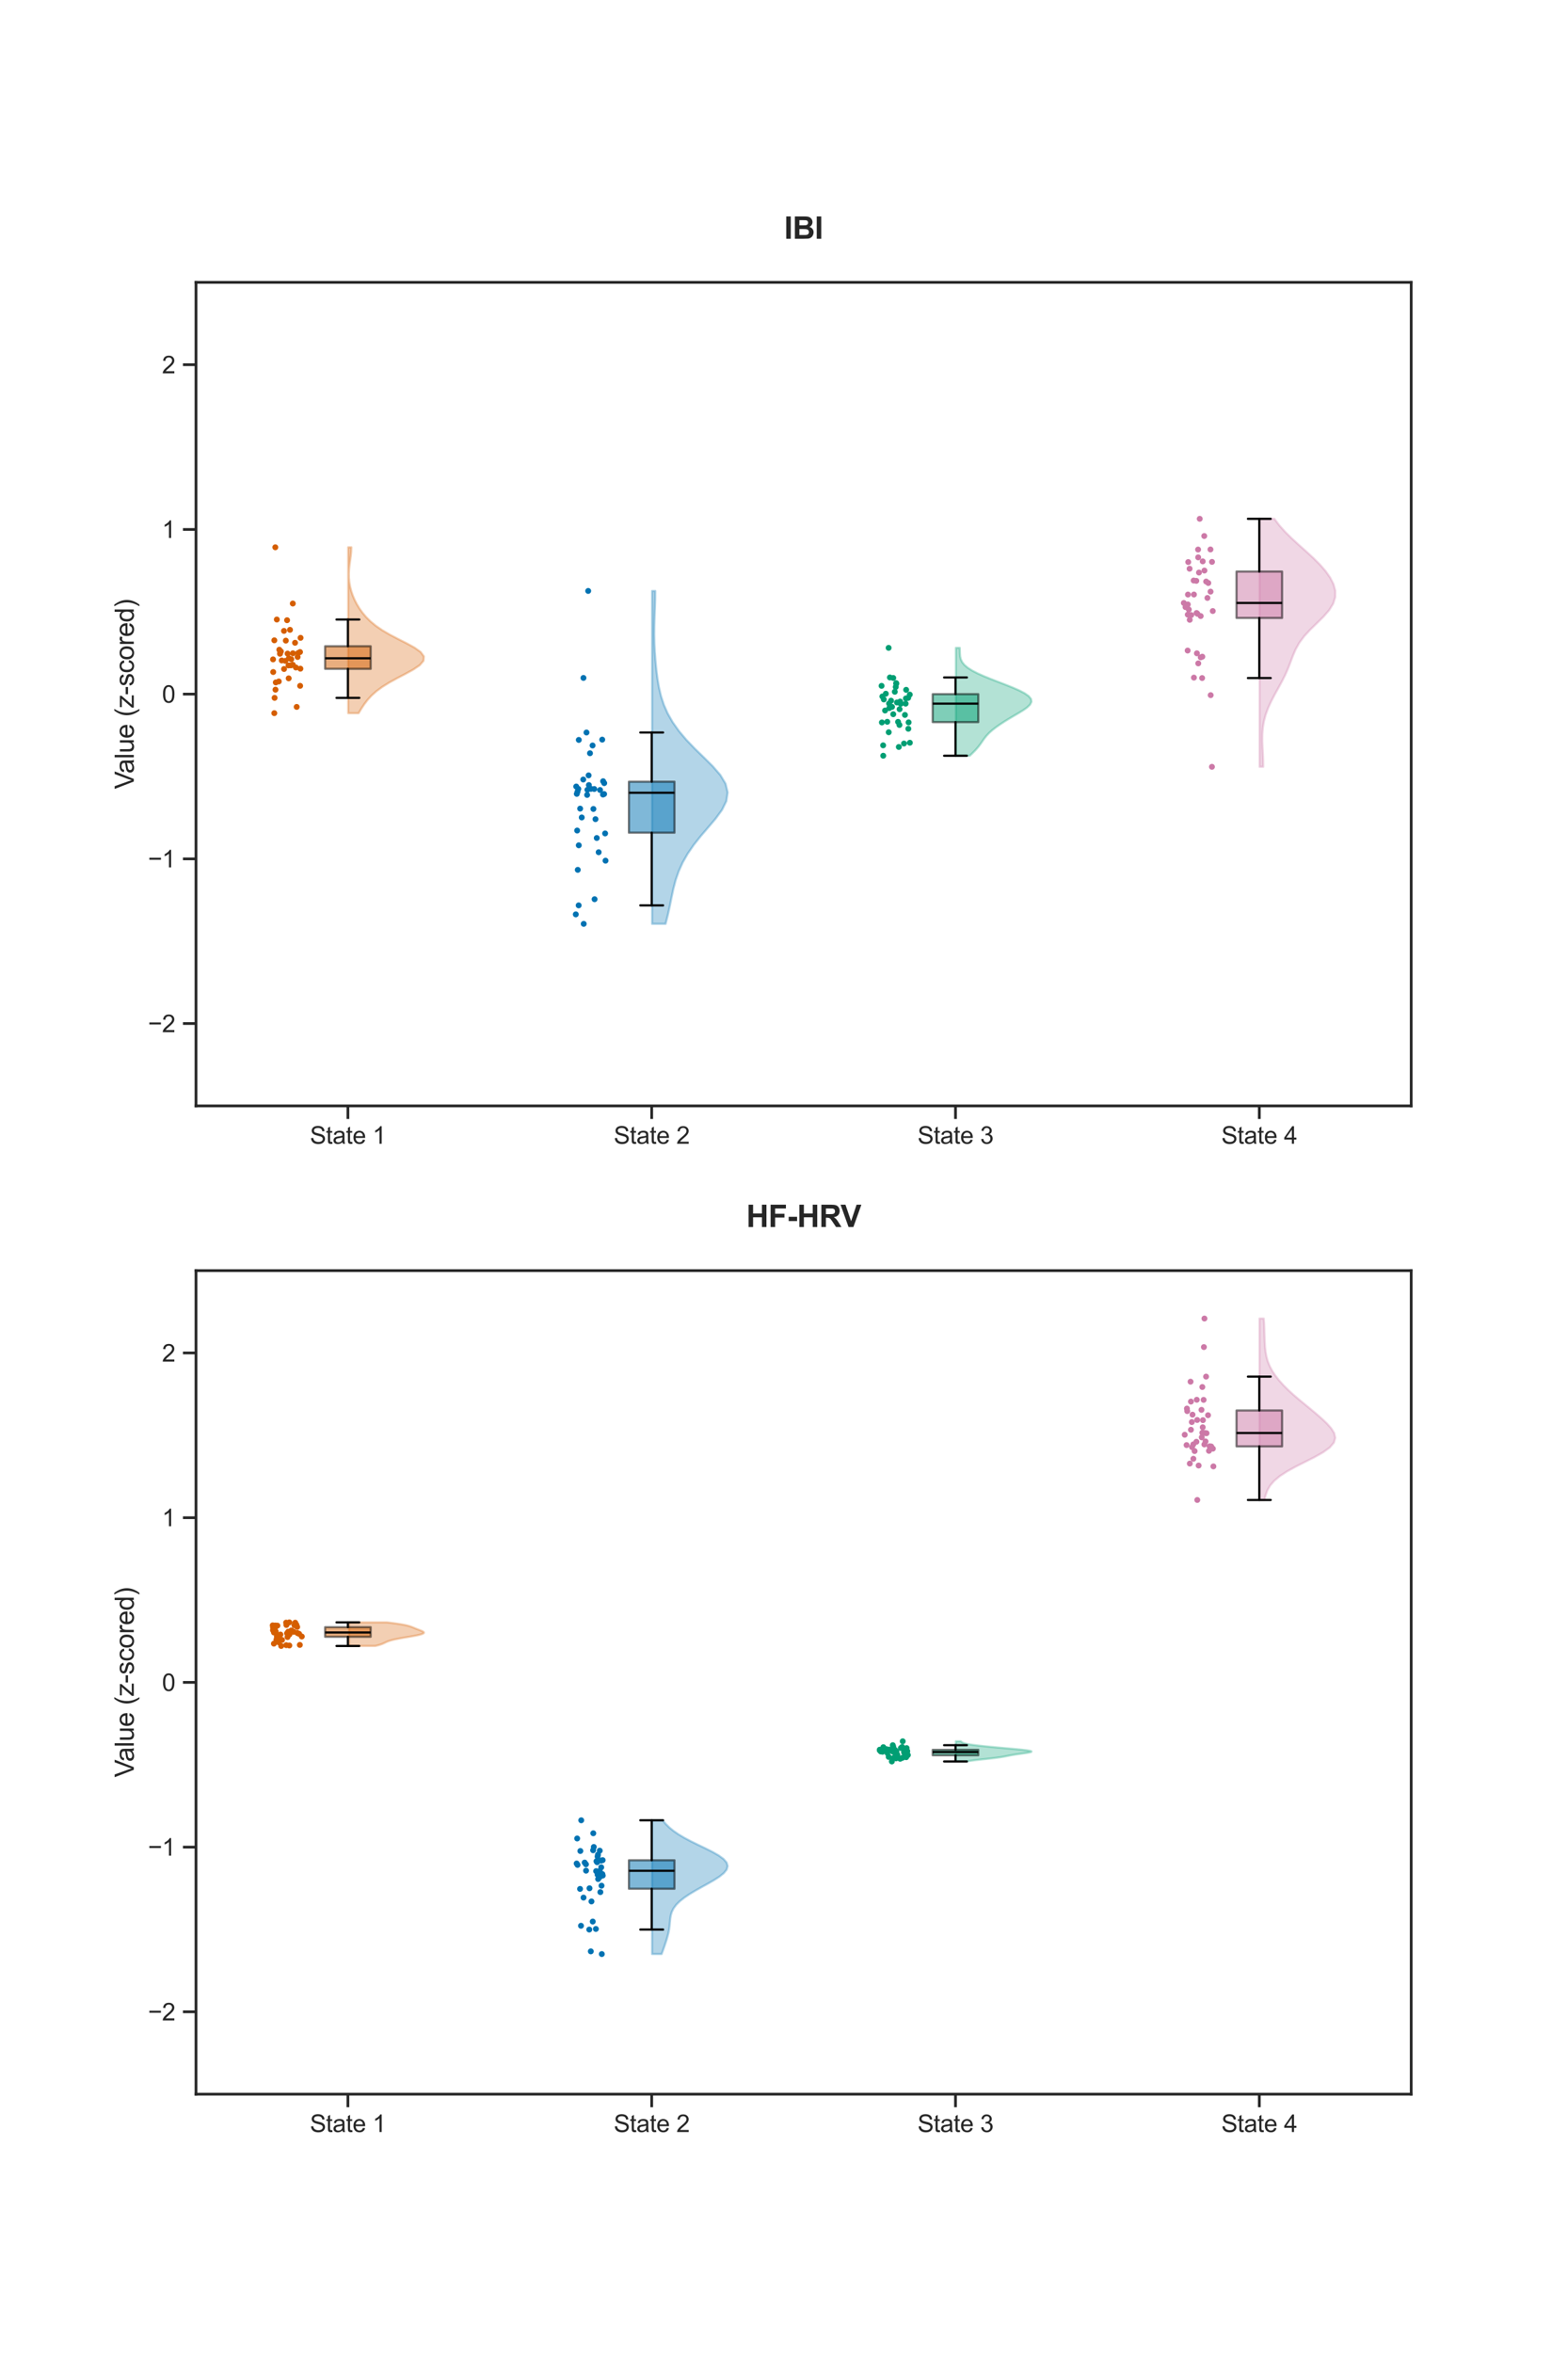 <?xml version="1.0" encoding="utf-8" standalone="no"?>
<!DOCTYPE svg PUBLIC "-//W3C//DTD SVG 1.1//EN"
  "http://www.w3.org/Graphics/SVG/1.1/DTD/svg11.dtd">
<svg xmlns:xlink="http://www.w3.org/1999/xlink" width="720pt" height="1080pt" viewBox="0 0 720 1080" xmlns="http://www.w3.org/2000/svg" version="1.1">
 <defs>
  <style type="text/css">*{stroke-linejoin: round; stroke-linecap: butt}</style>
 </defs>
 <g id="figure_1">
  <g id="patch_1">
   <path d="M 0 1080 
L 720 1080 
L 720 0 
L 0 0 
z
" style="fill: #ffffff"/>
  </g>
  <g id="axes_1">
   <g id="patch_2">
    <path d="M 90 507.6 
L 648 507.6 
L 648 129.6 
L 90 129.6 
z
" style="fill: #ffffff"/>
   </g>
   <g id="matplotlib.axis_1">
    <g id="xtick_1">
     <g id="line2d_1">
      <defs>
       <path id="m15df601019" d="M 0 0 
L 0 6 
" style="stroke: #262626; stroke-width: 1.25"/>
      </defs>
      <g>
       <use xlink:href="#m15df601019" x="159.75" y="507.6" style="fill: #262626; stroke: #262626; stroke-width: 1.25"/>
      </g>
     </g>
     <g id="text_1">
      <!-- State 1 -->
      <g style="fill: #262626" transform="translate(142.322 524.974) scale(0.11 -0.11)">
       <defs>
        <path id="ArialMT-53" d="M 288 1472 
L 859 1522 
Q 900 1178 1048 958 
Q 1197 738 1509 602 
Q 1822 466 2213 466 
Q 2559 466 2825 569 
Q 3091 672 3220 851 
Q 3350 1031 3350 1244 
Q 3350 1459 3225 1620 
Q 3100 1781 2813 1891 
Q 2628 1963 1997 2114 
Q 1366 2266 1113 2400 
Q 784 2572 623 2826 
Q 463 3081 463 3397 
Q 463 3744 659 4045 
Q 856 4347 1234 4503 
Q 1613 4659 2075 4659 
Q 2584 4659 2973 4495 
Q 3363 4331 3572 4012 
Q 3781 3694 3797 3291 
L 3216 3247 
Q 3169 3681 2898 3903 
Q 2628 4125 2100 4125 
Q 1550 4125 1298 3923 
Q 1047 3722 1047 3438 
Q 1047 3191 1225 3031 
Q 1400 2872 2139 2705 
Q 2878 2538 3153 2413 
Q 3553 2228 3743 1945 
Q 3934 1663 3934 1294 
Q 3934 928 3725 604 
Q 3516 281 3123 101 
Q 2731 -78 2241 -78 
Q 1619 -78 1198 103 
Q 778 284 539 648 
Q 300 1013 288 1472 
z
" transform="scale(0.016)"/>
        <path id="ArialMT-74" d="M 1650 503 
L 1731 6 
Q 1494 -44 1306 -44 
Q 1000 -44 831 53 
Q 663 150 594 308 
Q 525 466 525 972 
L 525 2881 
L 113 2881 
L 113 3319 
L 525 3319 
L 525 4141 
L 1084 4478 
L 1084 3319 
L 1650 3319 
L 1650 2881 
L 1084 2881 
L 1084 941 
Q 1084 700 1114 631 
Q 1144 563 1211 522 
Q 1278 481 1403 481 
Q 1497 481 1650 503 
z
" transform="scale(0.016)"/>
        <path id="ArialMT-61" d="M 2588 409 
Q 2275 144 1986 34 
Q 1697 -75 1366 -75 
Q 819 -75 525 192 
Q 231 459 231 875 
Q 231 1119 342 1320 
Q 453 1522 633 1644 
Q 813 1766 1038 1828 
Q 1203 1872 1538 1913 
Q 2219 1994 2541 2106 
Q 2544 2222 2544 2253 
Q 2544 2597 2384 2738 
Q 2169 2928 1744 2928 
Q 1347 2928 1158 2789 
Q 969 2650 878 2297 
L 328 2372 
Q 403 2725 575 2942 
Q 747 3159 1072 3276 
Q 1397 3394 1825 3394 
Q 2250 3394 2515 3294 
Q 2781 3194 2906 3042 
Q 3031 2891 3081 2659 
Q 3109 2516 3109 2141 
L 3109 1391 
Q 3109 606 3145 398 
Q 3181 191 3288 0 
L 2700 0 
Q 2613 175 2588 409 
z
M 2541 1666 
Q 2234 1541 1622 1453 
Q 1275 1403 1131 1340 
Q 988 1278 909 1158 
Q 831 1038 831 891 
Q 831 666 1001 516 
Q 1172 366 1500 366 
Q 1825 366 2078 508 
Q 2331 650 2450 897 
Q 2541 1088 2541 1459 
L 2541 1666 
z
" transform="scale(0.016)"/>
        <path id="ArialMT-65" d="M 2694 1069 
L 3275 997 
Q 3138 488 2766 206 
Q 2394 -75 1816 -75 
Q 1088 -75 661 373 
Q 234 822 234 1631 
Q 234 2469 665 2931 
Q 1097 3394 1784 3394 
Q 2450 3394 2872 2941 
Q 3294 2488 3294 1666 
Q 3294 1616 3291 1516 
L 816 1516 
Q 847 969 1125 678 
Q 1403 388 1819 388 
Q 2128 388 2347 550 
Q 2566 713 2694 1069 
z
M 847 1978 
L 2700 1978 
Q 2663 2397 2488 2606 
Q 2219 2931 1791 2931 
Q 1403 2931 1139 2672 
Q 875 2413 847 1978 
z
" transform="scale(0.016)"/>
        <path id="ArialMT-20" transform="scale(0.016)"/>
        <path id="ArialMT-31" d="M 2384 0 
L 1822 0 
L 1822 3584 
Q 1619 3391 1289 3197 
Q 959 3003 697 2906 
L 697 3450 
Q 1169 3672 1522 3987 
Q 1875 4303 2022 4600 
L 2384 4600 
L 2384 0 
z
" transform="scale(0.016)"/>
       </defs>
       <use xlink:href="#ArialMT-53"/>
       <use xlink:href="#ArialMT-74" x="66.699"/>
       <use xlink:href="#ArialMT-61" x="94.482"/>
       <use xlink:href="#ArialMT-74" x="150.098"/>
       <use xlink:href="#ArialMT-65" x="177.881"/>
       <use xlink:href="#ArialMT-20" x="233.496"/>
       <use xlink:href="#ArialMT-31" x="261.279"/>
      </g>
     </g>
    </g>
    <g id="xtick_2">
     <g id="line2d_2">
      <g>
       <use xlink:href="#m15df601019" x="299.25" y="507.6" style="fill: #262626; stroke: #262626; stroke-width: 1.25"/>
      </g>
     </g>
     <g id="text_2">
      <!-- State 2 -->
      <g style="fill: #262626" transform="translate(281.822 524.974) scale(0.11 -0.11)">
       <defs>
        <path id="ArialMT-32" d="M 3222 541 
L 3222 0 
L 194 0 
Q 188 203 259 391 
Q 375 700 629 1000 
Q 884 1300 1366 1694 
Q 2113 2306 2375 2664 
Q 2638 3022 2638 3341 
Q 2638 3675 2398 3904 
Q 2159 4134 1775 4134 
Q 1369 4134 1125 3890 
Q 881 3647 878 3216 
L 300 3275 
Q 359 3922 746 4261 
Q 1134 4600 1788 4600 
Q 2447 4600 2831 4234 
Q 3216 3869 3216 3328 
Q 3216 3053 3103 2787 
Q 2991 2522 2730 2228 
Q 2469 1934 1863 1422 
Q 1356 997 1212 845 
Q 1069 694 975 541 
L 3222 541 
z
" transform="scale(0.016)"/>
       </defs>
       <use xlink:href="#ArialMT-53"/>
       <use xlink:href="#ArialMT-74" x="66.699"/>
       <use xlink:href="#ArialMT-61" x="94.482"/>
       <use xlink:href="#ArialMT-74" x="150.098"/>
       <use xlink:href="#ArialMT-65" x="177.881"/>
       <use xlink:href="#ArialMT-20" x="233.496"/>
       <use xlink:href="#ArialMT-32" x="261.279"/>
      </g>
     </g>
    </g>
    <g id="xtick_3">
     <g id="line2d_3">
      <g>
       <use xlink:href="#m15df601019" x="438.75" y="507.6" style="fill: #262626; stroke: #262626; stroke-width: 1.25"/>
      </g>
     </g>
     <g id="text_3">
      <!-- State 3 -->
      <g style="fill: #262626" transform="translate(421.322 524.974) scale(0.11 -0.11)">
       <defs>
        <path id="ArialMT-33" d="M 269 1209 
L 831 1284 
Q 928 806 1161 595 
Q 1394 384 1728 384 
Q 2125 384 2398 659 
Q 2672 934 2672 1341 
Q 2672 1728 2419 1979 
Q 2166 2231 1775 2231 
Q 1616 2231 1378 2169 
L 1441 2663 
Q 1497 2656 1531 2656 
Q 1891 2656 2178 2843 
Q 2466 3031 2466 3422 
Q 2466 3731 2256 3934 
Q 2047 4138 1716 4138 
Q 1388 4138 1169 3931 
Q 950 3725 888 3313 
L 325 3413 
Q 428 3978 793 4289 
Q 1159 4600 1703 4600 
Q 2078 4600 2393 4439 
Q 2709 4278 2876 4000 
Q 3044 3722 3044 3409 
Q 3044 3113 2884 2869 
Q 2725 2625 2413 2481 
Q 2819 2388 3044 2092 
Q 3269 1797 3269 1353 
Q 3269 753 2831 336 
Q 2394 -81 1725 -81 
Q 1122 -81 723 278 
Q 325 638 269 1209 
z
" transform="scale(0.016)"/>
       </defs>
       <use xlink:href="#ArialMT-53"/>
       <use xlink:href="#ArialMT-74" x="66.699"/>
       <use xlink:href="#ArialMT-61" x="94.482"/>
       <use xlink:href="#ArialMT-74" x="150.098"/>
       <use xlink:href="#ArialMT-65" x="177.881"/>
       <use xlink:href="#ArialMT-20" x="233.496"/>
       <use xlink:href="#ArialMT-33" x="261.279"/>
      </g>
     </g>
    </g>
    <g id="xtick_4">
     <g id="line2d_4">
      <g>
       <use xlink:href="#m15df601019" x="578.25" y="507.6" style="fill: #262626; stroke: #262626; stroke-width: 1.25"/>
      </g>
     </g>
     <g id="text_4">
      <!-- State 4 -->
      <g style="fill: #262626" transform="translate(560.822 524.974) scale(0.11 -0.11)">
       <defs>
        <path id="ArialMT-34" d="M 2069 0 
L 2069 1097 
L 81 1097 
L 81 1613 
L 2172 4581 
L 2631 4581 
L 2631 1613 
L 3250 1613 
L 3250 1097 
L 2631 1097 
L 2631 0 
L 2069 0 
z
M 2069 1613 
L 2069 3678 
L 634 1613 
L 2069 1613 
z
" transform="scale(0.016)"/>
       </defs>
       <use xlink:href="#ArialMT-53"/>
       <use xlink:href="#ArialMT-74" x="66.699"/>
       <use xlink:href="#ArialMT-61" x="94.482"/>
       <use xlink:href="#ArialMT-74" x="150.098"/>
       <use xlink:href="#ArialMT-65" x="177.881"/>
       <use xlink:href="#ArialMT-20" x="233.496"/>
       <use xlink:href="#ArialMT-34" x="261.279"/>
      </g>
     </g>
    </g>
   </g>
   <g id="matplotlib.axis_2">
    <g id="ytick_1">
     <g id="line2d_5">
      <defs>
       <path id="m89e95a810d" d="M 0 0 
L -6 0 
" style="stroke: #262626; stroke-width: 1.25"/>
      </defs>
      <g>
       <use xlink:href="#m89e95a810d" x="90" y="469.8" style="fill: #262626; stroke: #262626; stroke-width: 1.25"/>
      </g>
     </g>
     <g id="text_5">
      <!-- −2 -->
      <g style="fill: #262626" transform="translate(67.958 473.737) scale(0.11 -0.11)">
       <defs>
        <path id="ArialMT-2212" d="M 3381 1997 
L 356 1997 
L 356 2522 
L 3381 2522 
L 3381 1997 
z
" transform="scale(0.016)"/>
       </defs>
       <use xlink:href="#ArialMT-2212"/>
       <use xlink:href="#ArialMT-32" x="58.398"/>
      </g>
     </g>
    </g>
    <g id="ytick_2">
     <g id="line2d_6">
      <g>
       <use xlink:href="#m89e95a810d" x="90" y="394.2" style="fill: #262626; stroke: #262626; stroke-width: 1.25"/>
      </g>
     </g>
     <g id="text_6">
      <!-- −1 -->
      <g style="fill: #262626" transform="translate(67.958 398.137) scale(0.11 -0.11)">
       <use xlink:href="#ArialMT-2212"/>
       <use xlink:href="#ArialMT-31" x="58.398"/>
      </g>
     </g>
    </g>
    <g id="ytick_3">
     <g id="line2d_7">
      <g>
       <use xlink:href="#m89e95a810d" x="90" y="318.6" style="fill: #262626; stroke: #262626; stroke-width: 1.25"/>
      </g>
     </g>
     <g id="text_7">
      <!-- 0 -->
      <g style="fill: #262626" transform="translate(74.383 322.537) scale(0.11 -0.11)">
       <defs>
        <path id="ArialMT-30" d="M 266 2259 
Q 266 3072 433 3567 
Q 600 4063 929 4331 
Q 1259 4600 1759 4600 
Q 2128 4600 2406 4451 
Q 2684 4303 2865 4023 
Q 3047 3744 3150 3342 
Q 3253 2941 3253 2259 
Q 3253 1453 3087 958 
Q 2922 463 2592 192 
Q 2263 -78 1759 -78 
Q 1097 -78 719 397 
Q 266 969 266 2259 
z
M 844 2259 
Q 844 1131 1108 757 
Q 1372 384 1759 384 
Q 2147 384 2411 759 
Q 2675 1134 2675 2259 
Q 2675 3391 2411 3762 
Q 2147 4134 1753 4134 
Q 1366 4134 1134 3806 
Q 844 3388 844 2259 
z
" transform="scale(0.016)"/>
       </defs>
       <use xlink:href="#ArialMT-30"/>
      </g>
     </g>
    </g>
    <g id="ytick_4">
     <g id="line2d_8">
      <g>
       <use xlink:href="#m89e95a810d" x="90" y="243" style="fill: #262626; stroke: #262626; stroke-width: 1.25"/>
      </g>
     </g>
     <g id="text_8">
      <!-- 1 -->
      <g style="fill: #262626" transform="translate(74.383 246.937) scale(0.11 -0.11)">
       <use xlink:href="#ArialMT-31"/>
      </g>
     </g>
    </g>
    <g id="ytick_5">
     <g id="line2d_9">
      <g>
       <use xlink:href="#m89e95a810d" x="90" y="167.4" style="fill: #262626; stroke: #262626; stroke-width: 1.25"/>
      </g>
     </g>
     <g id="text_9">
      <!-- 2 -->
      <g style="fill: #262626" transform="translate(74.383 171.337) scale(0.11 -0.11)">
       <use xlink:href="#ArialMT-32"/>
      </g>
     </g>
    </g>
    <g id="text_10">
     <!-- Value (z-scored) -->
     <g style="fill: #262626" transform="translate(61.433 362.17) rotate(-90) scale(0.12 -0.12)">
      <defs>
       <path id="ArialMT-56" d="M 1803 0 
L 28 4581 
L 684 4581 
L 1875 1253 
Q 2019 853 2116 503 
Q 2222 878 2363 1253 
L 3600 4581 
L 4219 4581 
L 2425 0 
L 1803 0 
z
" transform="scale(0.016)"/>
       <path id="ArialMT-6c" d="M 409 0 
L 409 4581 
L 972 4581 
L 972 0 
L 409 0 
z
" transform="scale(0.016)"/>
       <path id="ArialMT-75" d="M 2597 0 
L 2597 488 
Q 2209 -75 1544 -75 
Q 1250 -75 995 37 
Q 741 150 617 320 
Q 494 491 444 738 
Q 409 903 409 1263 
L 409 3319 
L 972 3319 
L 972 1478 
Q 972 1038 1006 884 
Q 1059 663 1231 536 
Q 1403 409 1656 409 
Q 1909 409 2131 539 
Q 2353 669 2445 892 
Q 2538 1116 2538 1541 
L 2538 3319 
L 3100 3319 
L 3100 0 
L 2597 0 
z
" transform="scale(0.016)"/>
       <path id="ArialMT-28" d="M 1497 -1347 
Q 1031 -759 709 28 
Q 388 816 388 1659 
Q 388 2403 628 3084 
Q 909 3875 1497 4659 
L 1900 4659 
Q 1522 4009 1400 3731 
Q 1209 3300 1100 2831 
Q 966 2247 966 1656 
Q 966 153 1900 -1347 
L 1497 -1347 
z
" transform="scale(0.016)"/>
       <path id="ArialMT-7a" d="M 125 0 
L 125 456 
L 2238 2881 
Q 1878 2863 1603 2863 
L 250 2863 
L 250 3319 
L 2963 3319 
L 2963 2947 
L 1166 841 
L 819 456 
Q 1197 484 1528 484 
L 3063 484 
L 3063 0 
L 125 0 
z
" transform="scale(0.016)"/>
       <path id="ArialMT-2d" d="M 203 1375 
L 203 1941 
L 1931 1941 
L 1931 1375 
L 203 1375 
z
" transform="scale(0.016)"/>
       <path id="ArialMT-73" d="M 197 991 
L 753 1078 
Q 800 744 1014 566 
Q 1228 388 1613 388 
Q 2000 388 2187 545 
Q 2375 703 2375 916 
Q 2375 1106 2209 1216 
Q 2094 1291 1634 1406 
Q 1016 1563 777 1677 
Q 538 1791 414 1992 
Q 291 2194 291 2438 
Q 291 2659 392 2848 
Q 494 3038 669 3163 
Q 800 3259 1026 3326 
Q 1253 3394 1513 3394 
Q 1903 3394 2198 3281 
Q 2494 3169 2634 2976 
Q 2775 2784 2828 2463 
L 2278 2388 
Q 2241 2644 2061 2787 
Q 1881 2931 1553 2931 
Q 1166 2931 1000 2803 
Q 834 2675 834 2503 
Q 834 2394 903 2306 
Q 972 2216 1119 2156 
Q 1203 2125 1616 2013 
Q 2213 1853 2448 1751 
Q 2684 1650 2818 1456 
Q 2953 1263 2953 975 
Q 2953 694 2789 445 
Q 2625 197 2315 61 
Q 2006 -75 1616 -75 
Q 969 -75 630 194 
Q 291 463 197 991 
z
" transform="scale(0.016)"/>
       <path id="ArialMT-63" d="M 2588 1216 
L 3141 1144 
Q 3050 572 2676 248 
Q 2303 -75 1759 -75 
Q 1078 -75 664 370 
Q 250 816 250 1647 
Q 250 2184 428 2587 
Q 606 2991 970 3192 
Q 1334 3394 1763 3394 
Q 2303 3394 2647 3120 
Q 2991 2847 3088 2344 
L 2541 2259 
Q 2463 2594 2264 2762 
Q 2066 2931 1784 2931 
Q 1359 2931 1093 2626 
Q 828 2322 828 1663 
Q 828 994 1084 691 
Q 1341 388 1753 388 
Q 2084 388 2306 591 
Q 2528 794 2588 1216 
z
" transform="scale(0.016)"/>
       <path id="ArialMT-6f" d="M 213 1659 
Q 213 2581 725 3025 
Q 1153 3394 1769 3394 
Q 2453 3394 2887 2945 
Q 3322 2497 3322 1706 
Q 3322 1066 3130 698 
Q 2938 331 2570 128 
Q 2203 -75 1769 -75 
Q 1072 -75 642 372 
Q 213 819 213 1659 
z
M 791 1659 
Q 791 1022 1069 705 
Q 1347 388 1769 388 
Q 2188 388 2466 706 
Q 2744 1025 2744 1678 
Q 2744 2294 2464 2611 
Q 2184 2928 1769 2928 
Q 1347 2928 1069 2612 
Q 791 2297 791 1659 
z
" transform="scale(0.016)"/>
       <path id="ArialMT-72" d="M 416 0 
L 416 3319 
L 922 3319 
L 922 2816 
Q 1116 3169 1280 3281 
Q 1444 3394 1641 3394 
Q 1925 3394 2219 3213 
L 2025 2691 
Q 1819 2813 1613 2813 
Q 1428 2813 1281 2702 
Q 1134 2591 1072 2394 
Q 978 2094 978 1738 
L 978 0 
L 416 0 
z
" transform="scale(0.016)"/>
       <path id="ArialMT-64" d="M 2575 0 
L 2575 419 
Q 2259 -75 1647 -75 
Q 1250 -75 917 144 
Q 584 363 401 755 
Q 219 1147 219 1656 
Q 219 2153 384 2558 
Q 550 2963 881 3178 
Q 1213 3394 1622 3394 
Q 1922 3394 2156 3267 
Q 2391 3141 2538 2938 
L 2538 4581 
L 3097 4581 
L 3097 0 
L 2575 0 
z
M 797 1656 
Q 797 1019 1065 703 
Q 1334 388 1700 388 
Q 2069 388 2326 689 
Q 2584 991 2584 1609 
Q 2584 2291 2321 2609 
Q 2059 2928 1675 2928 
Q 1300 2928 1048 2622 
Q 797 2316 797 1656 
z
" transform="scale(0.016)"/>
       <path id="ArialMT-29" d="M 791 -1347 
L 388 -1347 
Q 1322 153 1322 1656 
Q 1322 2244 1188 2822 
Q 1081 3291 891 3722 
Q 769 4003 388 4659 
L 791 4659 
Q 1378 3875 1659 3084 
Q 1900 2403 1900 1659 
Q 1900 816 1576 28 
Q 1253 -759 791 -1347 
z
" transform="scale(0.016)"/>
      </defs>
      <use xlink:href="#ArialMT-56"/>
      <use xlink:href="#ArialMT-61" x="59.324"/>
      <use xlink:href="#ArialMT-6c" x="114.939"/>
      <use xlink:href="#ArialMT-75" x="137.156"/>
      <use xlink:href="#ArialMT-65" x="192.771"/>
      <use xlink:href="#ArialMT-20" x="248.387"/>
      <use xlink:href="#ArialMT-28" x="276.17"/>
      <use xlink:href="#ArialMT-7a" x="309.471"/>
      <use xlink:href="#ArialMT-2d" x="359.471"/>
      <use xlink:href="#ArialMT-73" x="392.771"/>
      <use xlink:href="#ArialMT-63" x="442.771"/>
      <use xlink:href="#ArialMT-6f" x="492.771"/>
      <use xlink:href="#ArialMT-72" x="548.387"/>
      <use xlink:href="#ArialMT-65" x="581.688"/>
      <use xlink:href="#ArialMT-64" x="637.303"/>
      <use xlink:href="#ArialMT-29" x="692.918"/>
     </g>
    </g>
   </g>
   <g id="PolyCollection_1">
    <defs>
     <path id="mfdc74c5f3f" d="M 164.676 -752.668 
L 159.891 -752.668 
L 159.891 -754.672 
L 159.891 -756.675 
L 159.891 -758.679 
L 159.891 -760.682 
L 159.891 -762.686 
L 159.891 -764.689 
L 159.891 -766.693 
L 159.891 -768.696 
L 159.891 -770.7 
L 159.891 -772.703 
L 159.891 -774.707 
L 159.891 -776.71 
L 159.891 -778.714 
L 159.891 -780.717 
L 159.891 -782.721 
L 159.891 -784.724 
L 159.891 -786.728 
L 159.891 -788.731 
L 159.891 -790.735 
L 159.891 -792.738 
L 159.891 -794.742 
L 159.891 -796.745 
L 159.891 -798.749 
L 159.891 -800.752 
L 159.891 -802.756 
L 159.891 -804.759 
L 159.891 -806.763 
L 159.891 -808.766 
L 159.891 -810.77 
L 159.891 -812.773 
L 159.891 -814.777 
L 159.891 -816.78 
L 159.891 -818.784 
L 159.891 -820.787 
L 159.891 -822.791 
L 159.891 -824.794 
L 159.891 -826.798 
L 159.891 -828.801 
L 161.34 -828.801 
L 161.34 -828.801 
L 161.265 -826.798 
L 161.062 -824.794 
L 160.788 -822.791 
L 160.513 -820.787 
L 160.3 -818.784 
L 160.195 -816.78 
L 160.226 -814.777 
L 160.41 -812.773 
L 160.755 -810.77 
L 161.267 -808.766 
L 161.946 -806.763 
L 162.792 -804.759 
L 163.812 -802.756 
L 165.022 -800.752 
L 166.452 -798.749 
L 168.148 -796.745 
L 170.171 -794.742 
L 172.601 -792.738 
L 175.511 -790.735 
L 178.926 -788.731 
L 182.75 -786.728 
L 186.714 -784.724 
L 190.369 -782.721 
L 193.169 -780.717 
L 194.625 -778.714 
L 194.469 -776.71 
L 192.752 -774.707 
L 189.815 -772.703 
L 186.171 -770.7 
L 182.333 -768.696 
L 178.693 -766.693 
L 175.48 -764.689 
L 172.77 -762.686 
L 170.544 -760.682 
L 168.722 -758.679 
L 167.201 -756.675 
L 165.878 -754.672 
L 164.676 -752.668 
z
" style="stroke: #d55e00; stroke-opacity: 0.3"/>
    </defs>
    <g clip-path="url(#p43e77fd0ce)">
     <use xlink:href="#mfdc74c5f3f" x="0" y="1080" style="fill: #d55e00; fill-opacity: 0.3; stroke: #d55e00; stroke-opacity: 0.3"/>
    </g>
   </g>
   <g id="PolyCollection_2">
    <defs>
     <path id="m64945f9f4a" d="M 305.624 -655.959 
L 299.428 -655.959 
L 299.428 -659.98 
L 299.428 -664.001 
L 299.428 -668.022 
L 299.428 -672.044 
L 299.428 -676.065 
L 299.428 -680.086 
L 299.428 -684.107 
L 299.428 -688.128 
L 299.428 -692.149 
L 299.428 -696.17 
L 299.428 -700.192 
L 299.428 -704.213 
L 299.428 -708.234 
L 299.428 -712.255 
L 299.428 -716.276 
L 299.428 -720.297 
L 299.428 -724.318 
L 299.428 -728.34 
L 299.428 -732.361 
L 299.428 -736.382 
L 299.428 -740.403 
L 299.428 -744.424 
L 299.428 -748.445 
L 299.428 -752.466 
L 299.428 -756.488 
L 299.428 -760.509 
L 299.428 -764.53 
L 299.428 -768.551 
L 299.428 -772.572 
L 299.428 -776.593 
L 299.428 -780.614 
L 299.428 -784.636 
L 299.428 -788.657 
L 299.428 -792.678 
L 299.428 -796.699 
L 299.428 -800.72 
L 299.428 -804.741 
L 299.428 -808.762 
L 300.886 -808.762 
L 300.886 -808.762 
L 300.852 -804.741 
L 300.729 -800.72 
L 300.573 -796.699 
L 300.452 -792.678 
L 300.418 -788.657 
L 300.502 -784.636 
L 300.702 -780.614 
L 301.002 -776.593 
L 301.393 -772.572 
L 301.896 -768.551 
L 302.573 -764.53 
L 303.519 -760.509 
L 304.84 -756.488 
L 306.624 -752.466 
L 308.93 -748.445 
L 311.787 -744.424 
L 315.184 -740.403 
L 319.046 -736.382 
L 323.182 -732.361 
L 327.241 -728.34 
L 330.739 -724.318 
L 333.162 -720.297 
L 334.125 -716.276 
L 333.515 -712.255 
L 331.524 -708.234 
L 328.573 -704.213 
L 325.159 -700.192 
L 321.714 -696.17 
L 318.531 -692.149 
L 315.764 -688.128 
L 313.471 -684.107 
L 311.651 -680.086 
L 310.26 -676.065 
L 309.205 -672.044 
L 308.35 -668.022 
L 307.542 -664.001 
L 306.653 -659.98 
L 305.624 -655.959 
z
" style="stroke: #0072b2; stroke-opacity: 0.3"/>
    </defs>
    <g clip-path="url(#p43e77fd0ce)">
     <use xlink:href="#m64945f9f4a" x="0" y="1080" style="fill: #0072b2; fill-opacity: 0.3; stroke: #0072b2; stroke-opacity: 0.3"/>
    </g>
   </g>
   <g id="PolyCollection_3">
    <defs>
     <path id="md77383b6c2" d="M 445.288 -733.123 
L 438.936 -733.123 
L 438.936 -734.426 
L 438.936 -735.729 
L 438.936 -737.032 
L 438.936 -738.335 
L 438.936 -739.638 
L 438.936 -740.941 
L 438.936 -742.244 
L 438.936 -743.547 
L 438.936 -744.85 
L 438.936 -746.153 
L 438.936 -747.456 
L 438.936 -748.76 
L 438.936 -750.063 
L 438.936 -751.366 
L 438.936 -752.669 
L 438.936 -753.972 
L 438.936 -755.275 
L 438.936 -756.578 
L 438.936 -757.881 
L 438.936 -759.184 
L 438.936 -760.487 
L 438.936 -761.79 
L 438.936 -763.093 
L 438.936 -764.396 
L 438.936 -765.699 
L 438.936 -767.002 
L 438.936 -768.305 
L 438.936 -769.608 
L 438.936 -770.911 
L 438.936 -772.214 
L 438.936 -773.517 
L 438.936 -774.82 
L 438.936 -776.123 
L 438.936 -777.426 
L 438.936 -778.729 
L 438.936 -780.032 
L 438.936 -781.335 
L 438.936 -782.638 
L 440.703 -782.638 
L 440.703 -782.638 
L 440.751 -781.335 
L 440.782 -780.032 
L 440.886 -778.729 
L 441.181 -777.426 
L 441.792 -776.123 
L 442.825 -774.82 
L 444.351 -773.517 
L 446.391 -772.214 
L 448.911 -770.911 
L 451.829 -769.608 
L 455.033 -768.305 
L 458.394 -767.002 
L 461.774 -765.699 
L 465.029 -764.396 
L 467.996 -763.093 
L 470.499 -761.79 
L 472.358 -760.487 
L 473.425 -759.184 
L 473.625 -757.881 
L 472.984 -756.578 
L 471.634 -755.275 
L 469.78 -753.972 
L 467.646 -752.669 
L 465.421 -751.366 
L 463.225 -750.063 
L 461.12 -748.76 
L 459.13 -747.456 
L 457.28 -746.153 
L 455.608 -744.85 
L 454.153 -743.547 
L 452.931 -742.244 
L 451.907 -740.941 
L 450.999 -739.638 
L 450.095 -738.335 
L 449.096 -737.032 
L 447.948 -735.729 
L 446.658 -734.426 
L 445.288 -733.123 
z
" style="stroke: #009e73; stroke-opacity: 0.3"/>
    </defs>
    <g clip-path="url(#p43e77fd0ce)">
     <use xlink:href="#md77383b6c2" x="0" y="1080" style="fill: #009e73; fill-opacity: 0.3; stroke: #009e73; stroke-opacity: 0.3"/>
    </g>
   </g>
   <g id="PolyCollection_4">
    <defs>
     <path id="m154cd77842" d="M 580.059 -728.039 
L 578.38 -728.039 
L 578.38 -731.034 
L 578.38 -734.03 
L 578.38 -737.025 
L 578.38 -740.021 
L 578.38 -743.016 
L 578.38 -746.012 
L 578.38 -749.007 
L 578.38 -752.003 
L 578.38 -754.998 
L 578.38 -757.994 
L 578.38 -760.989 
L 578.38 -763.985 
L 578.38 -766.981 
L 578.38 -769.976 
L 578.38 -772.972 
L 578.38 -775.967 
L 578.38 -778.963 
L 578.38 -781.958 
L 578.38 -784.954 
L 578.38 -787.949 
L 578.38 -790.945 
L 578.38 -793.94 
L 578.38 -796.936 
L 578.38 -799.931 
L 578.38 -802.927 
L 578.38 -805.922 
L 578.38 -808.918 
L 578.38 -811.913 
L 578.38 -814.909 
L 578.38 -817.904 
L 578.38 -820.9 
L 578.38 -823.895 
L 578.38 -826.891 
L 578.38 -829.886 
L 578.38 -832.882 
L 578.38 -835.877 
L 578.38 -838.873 
L 578.38 -841.868 
L 585.172 -841.868 
L 585.172 -841.868 
L 587.434 -838.873 
L 590.107 -835.877 
L 593.137 -832.882 
L 596.413 -829.886 
L 599.773 -826.891 
L 603.039 -823.895 
L 606.044 -820.9 
L 608.657 -817.904 
L 610.776 -814.909 
L 612.304 -811.913 
L 613.125 -808.918 
L 613.112 -805.922 
L 612.173 -802.927 
L 610.315 -799.931 
L 607.706 -796.936 
L 604.665 -793.94 
L 601.59 -790.945 
L 598.838 -787.949 
L 596.618 -784.954 
L 594.942 -781.958 
L 593.657 -778.963 
L 592.535 -775.967 
L 591.369 -772.972 
L 590.035 -769.976 
L 588.516 -766.981 
L 586.874 -763.985 
L 585.216 -760.989 
L 583.656 -757.994 
L 582.291 -754.998 
L 581.189 -752.003 
L 580.383 -749.007 
L 579.876 -746.012 
L 579.638 -743.016 
L 579.613 -740.021 
L 579.725 -737.025 
L 579.887 -734.03 
L 580.019 -731.034 
L 580.059 -728.039 
z
" style="stroke: #cc79a7; stroke-opacity: 0.3"/>
    </defs>
    <g clip-path="url(#p43e77fd0ce)">
     <use xlink:href="#m154cd77842" x="0" y="1080" style="fill: #cc79a7; fill-opacity: 0.3; stroke: #cc79a7; stroke-opacity: 0.3"/>
    </g>
   </g>
   <g id="PathCollection_1">
    <defs>
     <path id="mbddd8baa07" d="M 0 0.866 
C 0.23 0.866 0.45 0.775 0.612 0.612 
C 0.775 0.45 0.866 0.23 0.866 0 
C 0.866 -0.23 0.775 -0.45 0.612 -0.612 
C 0.45 -0.775 0.23 -0.866 0 -0.866 
C -0.23 -0.866 -0.45 -0.775 -0.612 -0.612 
C -0.775 -0.45 -0.866 -0.23 -0.866 0 
C -0.866 0.23 -0.775 0.45 -0.612 0.612 
C -0.45 0.775 -0.23 0.866 0 0.866 
z
" style="stroke: #d55e00"/>
    </defs>
    <g clip-path="url(#p43e77fd0ce)">
     <use xlink:href="#mbddd8baa07" x="132.66" y="302.151" style="fill: #d55e00; stroke: #d55e00"/>
     <use xlink:href="#mbddd8baa07" x="129.377" y="303.144" style="fill: #d55e00; stroke: #d55e00"/>
     <use xlink:href="#mbddd8baa07" x="137.816" y="314.793" style="fill: #d55e00; stroke: #d55e00"/>
     <use xlink:href="#mbddd8baa07" x="128.983" y="299.006" style="fill: #d55e00; stroke: #d55e00"/>
     <use xlink:href="#mbddd8baa07" x="125.381" y="302.652" style="fill: #d55e00; stroke: #d55e00"/>
     <use xlink:href="#mbddd8baa07" x="132.054" y="300.003" style="fill: #d55e00; stroke: #d55e00"/>
     <use xlink:href="#mbddd8baa07" x="133.75" y="302.57" style="fill: #d55e00; stroke: #d55e00"/>
     <use xlink:href="#mbddd8baa07" x="125.967" y="293.905" style="fill: #d55e00; stroke: #d55e00"/>
     <use xlink:href="#mbddd8baa07" x="135.478" y="295.029" style="fill: #d55e00; stroke: #d55e00"/>
     <use xlink:href="#mbddd8baa07" x="137.933" y="306.919" style="fill: #d55e00; stroke: #d55e00"/>
     <use xlink:href="#mbddd8baa07" x="126.418" y="251.199" style="fill: #d55e00; stroke: #d55e00"/>
     <use xlink:href="#mbddd8baa07" x="134.472" y="305.141" style="fill: #d55e00; stroke: #d55e00"/>
     <use xlink:href="#mbddd8baa07" x="134.45" y="277.016" style="fill: #d55e00; stroke: #d55e00"/>
     <use xlink:href="#mbddd8baa07" x="126.09" y="320.31" style="fill: #d55e00; stroke: #d55e00"/>
     <use xlink:href="#mbddd8baa07" x="128.62" y="299.832" style="fill: #d55e00; stroke: #d55e00"/>
     <use xlink:href="#mbddd8baa07" x="125.458" y="308.45" style="fill: #d55e00; stroke: #d55e00"/>
     <use xlink:href="#mbddd8baa07" x="135.874" y="306.373" style="fill: #d55e00; stroke: #d55e00"/>
     <use xlink:href="#mbddd8baa07" x="136.897" y="299.742" style="fill: #d55e00; stroke: #d55e00"/>
     <use xlink:href="#mbddd8baa07" x="128.562" y="300.075" style="fill: #d55e00; stroke: #d55e00"/>
     <use xlink:href="#mbddd8baa07" x="136.23" y="324.464" style="fill: #d55e00; stroke: #d55e00"/>
     <use xlink:href="#mbddd8baa07" x="131.824" y="284.671" style="fill: #d55e00; stroke: #d55e00"/>
     <use xlink:href="#mbddd8baa07" x="132.562" y="311.357" style="fill: #d55e00; stroke: #d55e00"/>
     <use xlink:href="#mbddd8baa07" x="133.163" y="289.088" style="fill: #d55e00; stroke: #d55e00"/>
     <use xlink:href="#mbddd8baa07" x="128.019" y="312.784" style="fill: #d55e00; stroke: #d55e00"/>
     <use xlink:href="#mbddd8baa07" x="127.113" y="284.355" style="fill: #d55e00; stroke: #d55e00"/>
     <use xlink:href="#mbddd8baa07" x="130.396" y="289.578" style="fill: #d55e00; stroke: #d55e00"/>
     <use xlink:href="#mbddd8baa07" x="130.438" y="307.064" style="fill: #d55e00; stroke: #d55e00"/>
     <use xlink:href="#mbddd8baa07" x="138.011" y="292.761" style="fill: #d55e00; stroke: #d55e00"/>
     <use xlink:href="#mbddd8baa07" x="137.761" y="299.273" style="fill: #d55e00; stroke: #d55e00"/>
     <use xlink:href="#mbddd8baa07" x="125.952" y="327.332" style="fill: #d55e00; stroke: #d55e00"/>
     <use xlink:href="#mbddd8baa07" x="132.483" y="305.421" style="fill: #d55e00; stroke: #d55e00"/>
     <use xlink:href="#mbddd8baa07" x="134.495" y="299.856" style="fill: #d55e00; stroke: #d55e00"/>
     <use xlink:href="#mbddd8baa07" x="128.25" y="298.217" style="fill: #d55e00; stroke: #d55e00"/>
     <use xlink:href="#mbddd8baa07" x="126.645" y="313.223" style="fill: #d55e00; stroke: #d55e00"/>
     <use xlink:href="#mbddd8baa07" x="136.664" y="301.55" style="fill: #d55e00; stroke: #d55e00"/>
     <use xlink:href="#mbddd8baa07" x="133.586" y="305.398" style="fill: #d55e00; stroke: #d55e00"/>
     <use xlink:href="#mbddd8baa07" x="126.495" y="316.561" style="fill: #d55e00; stroke: #d55e00"/>
     <use xlink:href="#mbddd8baa07" x="131.028" y="303.318" style="fill: #d55e00; stroke: #d55e00"/>
     <use xlink:href="#mbddd8baa07" x="131.254" y="294.042" style="fill: #d55e00; stroke: #d55e00"/>
    </g>
   </g>
   <g id="PathCollection_2">
    <defs>
     <path id="m66c042d57f" d="M 0 0.866 
C 0.23 0.866 0.45 0.775 0.612 0.612 
C 0.775 0.45 0.866 0.23 0.866 0 
C 0.866 -0.23 0.775 -0.45 0.612 -0.612 
C 0.45 -0.775 0.23 -0.866 0 -0.866 
C -0.23 -0.866 -0.45 -0.775 -0.612 -0.612 
C -0.775 -0.45 -0.866 -0.23 -0.866 0 
C -0.866 0.23 -0.775 0.45 -0.612 0.612 
C -0.45 0.775 -0.23 0.866 0 0.866 
z
" style="stroke: #0072b2"/>
    </defs>
    <g clip-path="url(#p43e77fd0ce)">
     <use xlink:href="#m66c042d57f" x="270.404" y="360.335" style="fill: #0072b2; stroke: #0072b2"/>
     <use xlink:href="#m66c042d57f" x="276.531" y="339.484" style="fill: #0072b2; stroke: #0072b2"/>
     <use xlink:href="#m66c042d57f" x="265.186" y="363.373" style="fill: #0072b2; stroke: #0072b2"/>
     <use xlink:href="#m66c042d57f" x="267.91" y="311.162" style="fill: #0072b2; stroke: #0072b2"/>
     <use xlink:href="#m66c042d57f" x="266.396" y="371.15" style="fill: #0072b2; stroke: #0072b2"/>
     <use xlink:href="#m66c042d57f" x="265.026" y="381.21" style="fill: #0072b2; stroke: #0072b2"/>
     <use xlink:href="#m66c042d57f" x="274.898" y="391.164" style="fill: #0072b2; stroke: #0072b2"/>
     <use xlink:href="#m66c042d57f" x="277.864" y="382.535" style="fill: #0072b2; stroke: #0072b2"/>
     <use xlink:href="#m66c042d57f" x="265.767" y="387.98" style="fill: #0072b2; stroke: #0072b2"/>
     <use xlink:href="#m66c042d57f" x="275.543" y="362.599" style="fill: #0072b2; stroke: #0072b2"/>
     <use xlink:href="#m66c042d57f" x="272.876" y="362.142" style="fill: #0072b2; stroke: #0072b2"/>
     <use xlink:href="#m66c042d57f" x="265.304" y="399.252" style="fill: #0072b2; stroke: #0072b2"/>
     <use xlink:href="#m66c042d57f" x="265.548" y="362.094" style="fill: #0072b2; stroke: #0072b2"/>
     <use xlink:href="#m66c042d57f" x="267.13" y="375.209" style="fill: #0072b2; stroke: #0072b2"/>
     <use xlink:href="#m66c042d57f" x="264.86" y="364.371" style="fill: #0072b2; stroke: #0072b2"/>
     <use xlink:href="#m66c042d57f" x="277.395" y="364.455" style="fill: #0072b2; stroke: #0072b2"/>
     <use xlink:href="#m66c042d57f" x="264.595" y="361.004" style="fill: #0072b2; stroke: #0072b2"/>
     <use xlink:href="#m66c042d57f" x="264.398" y="419.685" style="fill: #0072b2; stroke: #0072b2"/>
     <use xlink:href="#m66c042d57f" x="272.106" y="342.168" style="fill: #0072b2; stroke: #0072b2"/>
     <use xlink:href="#m66c042d57f" x="273.023" y="412.731" style="fill: #0072b2; stroke: #0072b2"/>
     <use xlink:href="#m66c042d57f" x="270.916" y="345.733" style="fill: #0072b2; stroke: #0072b2"/>
     <use xlink:href="#m66c042d57f" x="274.024" y="384.637" style="fill: #0072b2; stroke: #0072b2"/>
     <use xlink:href="#m66c042d57f" x="269.306" y="336.211" style="fill: #0072b2; stroke: #0072b2"/>
     <use xlink:href="#m66c042d57f" x="268.037" y="424.041" style="fill: #0072b2; stroke: #0072b2"/>
     <use xlink:href="#m66c042d57f" x="272.478" y="371.301" style="fill: #0072b2; stroke: #0072b2"/>
     <use xlink:href="#m66c042d57f" x="276.942" y="358.573" style="fill: #0072b2; stroke: #0072b2"/>
     <use xlink:href="#m66c042d57f" x="278.049" y="395.041" style="fill: #0072b2; stroke: #0072b2"/>
     <use xlink:href="#m66c042d57f" x="277.45" y="359.45" style="fill: #0072b2; stroke: #0072b2"/>
     <use xlink:href="#m66c042d57f" x="270.09" y="271.238" style="fill: #0072b2; stroke: #0072b2"/>
     <use xlink:href="#m66c042d57f" x="265.776" y="339.616" style="fill: #0072b2; stroke: #0072b2"/>
     <use xlink:href="#m66c042d57f" x="271.34" y="362.082" style="fill: #0072b2; stroke: #0072b2"/>
     <use xlink:href="#m66c042d57f" x="273.433" y="375.989" style="fill: #0072b2; stroke: #0072b2"/>
     <use xlink:href="#m66c042d57f" x="270.278" y="355.888" style="fill: #0072b2; stroke: #0072b2"/>
     <use xlink:href="#m66c042d57f" x="267.821" y="357.792" style="fill: #0072b2; stroke: #0072b2"/>
     <use xlink:href="#m66c042d57f" x="269.606" y="364.868" style="fill: #0072b2; stroke: #0072b2"/>
     <use xlink:href="#m66c042d57f" x="276.874" y="364.693" style="fill: #0072b2; stroke: #0072b2"/>
     <use xlink:href="#m66c042d57f" x="269.728" y="362.519" style="fill: #0072b2; stroke: #0072b2"/>
     <use xlink:href="#m66c042d57f" x="265.714" y="415.556" style="fill: #0072b2; stroke: #0072b2"/>
    </g>
   </g>
   <g id="PathCollection_3">
    <defs>
     <path id="mda2da46f4c" d="M 0 0.866 
C 0.23 0.866 0.45 0.775 0.612 0.612 
C 0.775 0.45 0.866 0.23 0.866 0 
C 0.866 -0.23 0.775 -0.45 0.612 -0.612 
C 0.45 -0.775 0.23 -0.866 0 -0.866 
C -0.23 -0.866 -0.45 -0.775 -0.612 -0.612 
C -0.775 -0.45 -0.866 -0.23 -0.866 0 
C -0.866 0.23 -0.775 0.45 -0.612 0.612 
C -0.45 0.775 -0.23 0.866 0 0.866 
z
" style="stroke: #009e73"/>
    </defs>
    <g clip-path="url(#p43e77fd0ce)">
     <use xlink:href="#mda2da46f4c" x="405.519" y="342.105" style="fill: #009e73; stroke: #009e73"/>
     <use xlink:href="#mda2da46f4c" x="408.345" y="325.009" style="fill: #009e73; stroke: #009e73"/>
     <use xlink:href="#mda2da46f4c" x="413.604" y="323.036" style="fill: #009e73; stroke: #009e73"/>
     <use xlink:href="#mda2da46f4c" x="415.097" y="341.276" style="fill: #009e73; stroke: #009e73"/>
     <use xlink:href="#mda2da46f4c" x="416.093" y="316.623" style="fill: #009e73; stroke: #009e73"/>
     <use xlink:href="#mda2da46f4c" x="406.758" y="318.409" style="fill: #009e73; stroke: #009e73"/>
     <use xlink:href="#mda2da46f4c" x="408.248" y="322.919" style="fill: #009e73; stroke: #009e73"/>
     <use xlink:href="#mda2da46f4c" x="405.568" y="346.877" style="fill: #009e73; stroke: #009e73"/>
     <use xlink:href="#mda2da46f4c" x="407.41" y="331.297" style="fill: #009e73; stroke: #009e73"/>
     <use xlink:href="#mda2da46f4c" x="413.082" y="325.517" style="fill: #009e73; stroke: #009e73"/>
     <use xlink:href="#mda2da46f4c" x="404.95" y="331.589" style="fill: #009e73; stroke: #009e73"/>
     <use xlink:href="#mda2da46f4c" x="413.008" y="332.755" style="fill: #009e73; stroke: #009e73"/>
     <use xlink:href="#mda2da46f4c" x="406.407" y="326.119" style="fill: #009e73; stroke: #009e73"/>
     <use xlink:href="#mda2da46f4c" x="405.832" y="321.039" style="fill: #009e73; stroke: #009e73"/>
     <use xlink:href="#mda2da46f4c" x="417.752" y="318.81" style="fill: #009e73; stroke: #009e73"/>
     <use xlink:href="#mda2da46f4c" x="409.598" y="324.44" style="fill: #009e73; stroke: #009e73"/>
     <use xlink:href="#mda2da46f4c" x="411.303" y="315.321" style="fill: #009e73; stroke: #009e73"/>
     <use xlink:href="#mda2da46f4c" x="415.855" y="322.968" style="fill: #009e73; stroke: #009e73"/>
     <use xlink:href="#mda2da46f4c" x="408.629" y="310.947" style="fill: #009e73; stroke: #009e73"/>
     <use xlink:href="#mda2da46f4c" x="409.159" y="321.611" style="fill: #009e73; stroke: #009e73"/>
     <use xlink:href="#mda2da46f4c" x="417.222" y="331.559" style="fill: #009e73; stroke: #009e73"/>
     <use xlink:href="#mda2da46f4c" x="410.171" y="311.18" style="fill: #009e73; stroke: #009e73"/>
     <use xlink:href="#mda2da46f4c" x="408.086" y="336.094" style="fill: #009e73; stroke: #009e73"/>
     <use xlink:href="#mda2da46f4c" x="417.022" y="320.308" style="fill: #009e73; stroke: #009e73"/>
     <use xlink:href="#mda2da46f4c" x="404.805" y="314.803" style="fill: #009e73; stroke: #009e73"/>
     <use xlink:href="#mda2da46f4c" x="417.793" y="340.912" style="fill: #009e73; stroke: #009e73"/>
     <use xlink:href="#mda2da46f4c" x="415.537" y="328.144" style="fill: #009e73; stroke: #009e73"/>
     <use xlink:href="#mda2da46f4c" x="412.376" y="331.333" style="fill: #009e73; stroke: #009e73"/>
     <use xlink:href="#mda2da46f4c" x="417.091" y="334.497" style="fill: #009e73; stroke: #009e73"/>
     <use xlink:href="#mda2da46f4c" x="410.883" y="317.515" style="fill: #009e73; stroke: #009e73"/>
     <use xlink:href="#mda2da46f4c" x="408.044" y="297.362" style="fill: #009e73; stroke: #009e73"/>
     <use xlink:href="#mda2da46f4c" x="411.513" y="313.552" style="fill: #009e73; stroke: #009e73"/>
     <use xlink:href="#mda2da46f4c" x="411.867" y="322.43" style="fill: #009e73; stroke: #009e73"/>
     <use xlink:href="#mda2da46f4c" x="413.324" y="321.998" style="fill: #009e73; stroke: #009e73"/>
     <use xlink:href="#mda2da46f4c" x="412.726" y="342.85" style="fill: #009e73; stroke: #009e73"/>
     <use xlink:href="#mda2da46f4c" x="411.553" y="313.822" style="fill: #009e73; stroke: #009e73"/>
     <use xlink:href="#mda2da46f4c" x="405.17" y="319.667" style="fill: #009e73; stroke: #009e73"/>
     <use xlink:href="#mda2da46f4c" x="410.167" y="327.818" style="fill: #009e73; stroke: #009e73"/>
     <use xlink:href="#mda2da46f4c" x="415.972" y="320.569" style="fill: #009e73; stroke: #009e73"/>
    </g>
   </g>
   <g id="PathCollection_4">
    <defs>
     <path id="m4bbe60184c" d="M 0 0.866 
C 0.23 0.866 0.45 0.775 0.612 0.612 
C 0.775 0.45 0.866 0.23 0.866 0 
C 0.866 -0.23 0.775 -0.45 0.612 -0.612 
C 0.45 -0.775 0.23 -0.866 0 -0.866 
C -0.23 -0.866 -0.45 -0.775 -0.612 -0.612 
C -0.775 -0.45 -0.866 -0.23 -0.866 0 
C -0.866 0.23 -0.775 0.45 -0.612 0.612 
C -0.45 0.775 -0.23 0.866 0 0.866 
z
" style="stroke: #cc79a7"/>
    </defs>
    <g clip-path="url(#p43e77fd0ce)">
     <use xlink:href="#m4bbe60184c" x="553.052" y="261.88" style="fill: #cc79a7; stroke: #cc79a7"/>
     <use xlink:href="#m4bbe60184c" x="551.997" y="311.219" style="fill: #cc79a7; stroke: #cc79a7"/>
     <use xlink:href="#m4bbe60184c" x="545.619" y="257.973" style="fill: #cc79a7; stroke: #cc79a7"/>
     <use xlink:href="#m4bbe60184c" x="549.599" y="299.864" style="fill: #cc79a7; stroke: #cc79a7"/>
     <use xlink:href="#m4bbe60184c" x="549.845" y="281.726" style="fill: #cc79a7; stroke: #cc79a7"/>
     <use xlink:href="#m4bbe60184c" x="551.35" y="301.703" style="fill: #cc79a7; stroke: #cc79a7"/>
     <use xlink:href="#m4bbe60184c" x="555.83" y="252.198" style="fill: #cc79a7; stroke: #cc79a7"/>
     <use xlink:href="#m4bbe60184c" x="552.971" y="246.024" style="fill: #cc79a7; stroke: #cc79a7"/>
     <use xlink:href="#m4bbe60184c" x="550.895" y="238.132" style="fill: #cc79a7; stroke: #cc79a7"/>
     <use xlink:href="#m4bbe60184c" x="554.429" y="274.453" style="fill: #cc79a7; stroke: #cc79a7"/>
     <use xlink:href="#m4bbe60184c" x="544.369" y="278.667" style="fill: #cc79a7; stroke: #cc79a7"/>
     <use xlink:href="#m4bbe60184c" x="552.272" y="257.658" style="fill: #cc79a7; stroke: #cc79a7"/>
     <use xlink:href="#m4bbe60184c" x="553.843" y="266.921" style="fill: #cc79a7; stroke: #cc79a7"/>
     <use xlink:href="#m4bbe60184c" x="550.186" y="255.825" style="fill: #cc79a7; stroke: #cc79a7"/>
     <use xlink:href="#m4bbe60184c" x="545.49" y="272.896" style="fill: #cc79a7; stroke: #cc79a7"/>
     <use xlink:href="#m4bbe60184c" x="551.332" y="282.765" style="fill: #cc79a7; stroke: #cc79a7"/>
     <use xlink:href="#m4bbe60184c" x="545.404" y="282.113" style="fill: #cc79a7; stroke: #cc79a7"/>
     <use xlink:href="#m4bbe60184c" x="546.309" y="284.491" style="fill: #cc79a7; stroke: #cc79a7"/>
     <use xlink:href="#m4bbe60184c" x="545.422" y="277.424" style="fill: #cc79a7; stroke: #cc79a7"/>
     <use xlink:href="#m4bbe60184c" x="545.889" y="279.772" style="fill: #cc79a7; stroke: #cc79a7"/>
     <use xlink:href="#m4bbe60184c" x="548.247" y="272.879" style="fill: #cc79a7; stroke: #cc79a7"/>
     <use xlink:href="#m4bbe60184c" x="548.23" y="311.024" style="fill: #cc79a7; stroke: #cc79a7"/>
     <use xlink:href="#m4bbe60184c" x="550.554" y="262.795" style="fill: #cc79a7; stroke: #cc79a7"/>
     <use xlink:href="#m4bbe60184c" x="552.088" y="301.412" style="fill: #cc79a7; stroke: #cc79a7"/>
     <use xlink:href="#m4bbe60184c" x="549.321" y="266.604" style="fill: #cc79a7; stroke: #cc79a7"/>
     <use xlink:href="#m4bbe60184c" x="548.102" y="266.452" style="fill: #cc79a7; stroke: #cc79a7"/>
     <use xlink:href="#m4bbe60184c" x="549.444" y="281.36" style="fill: #cc79a7; stroke: #cc79a7"/>
     <use xlink:href="#m4bbe60184c" x="550.136" y="252.238" style="fill: #cc79a7; stroke: #cc79a7"/>
     <use xlink:href="#m4bbe60184c" x="554.835" y="267.594" style="fill: #cc79a7; stroke: #cc79a7"/>
     <use xlink:href="#m4bbe60184c" x="556.501" y="351.961" style="fill: #cc79a7; stroke: #cc79a7"/>
     <use xlink:href="#m4bbe60184c" x="555.923" y="319.071" style="fill: #cc79a7; stroke: #cc79a7"/>
     <use xlink:href="#m4bbe60184c" x="550.226" y="304.488" style="fill: #cc79a7; stroke: #cc79a7"/>
     <use xlink:href="#m4bbe60184c" x="546.99" y="282.297" style="fill: #cc79a7; stroke: #cc79a7"/>
     <use xlink:href="#m4bbe60184c" x="556.885" y="280.455" style="fill: #cc79a7; stroke: #cc79a7"/>
     <use xlink:href="#m4bbe60184c" x="546.24" y="261.04" style="fill: #cc79a7; stroke: #cc79a7"/>
     <use xlink:href="#m4bbe60184c" x="545.348" y="298.6" style="fill: #cc79a7; stroke: #cc79a7"/>
     <use xlink:href="#m4bbe60184c" x="543.595" y="276.758" style="fill: #cc79a7; stroke: #cc79a7"/>
     <use xlink:href="#m4bbe60184c" x="555.868" y="271.555" style="fill: #cc79a7; stroke: #cc79a7"/>
     <use xlink:href="#m4bbe60184c" x="556.533" y="257.898" style="fill: #cc79a7; stroke: #cc79a7"/>
    </g>
   </g>
   <g id="patch_3">
    <path d="M 149.287 306.992 
L 170.213 306.992 
L 170.213 296.623 
L 149.287 296.623 
L 149.287 306.992 
z
" clip-path="url(#p43e77fd0ce)" style="fill: #d55e00; opacity: 0.5; stroke: #000000; stroke-linejoin: miter"/>
   </g>
   <g id="line2d_10">
    <path d="M 159.75 306.992 
L 159.75 320.31 
" clip-path="url(#p43e77fd0ce)" style="fill: none; stroke: #000000; stroke-linecap: round"/>
   </g>
   <g id="line2d_11">
    <path d="M 159.75 296.623 
L 159.75 284.355 
" clip-path="url(#p43e77fd0ce)" style="fill: none; stroke: #000000; stroke-linecap: round"/>
   </g>
   <g id="line2d_12">
    <path d="M 154.519 320.31 
L 164.981 320.31 
" clip-path="url(#p43e77fd0ce)" style="fill: none; stroke: #000000; stroke-linecap: round"/>
   </g>
   <g id="line2d_13">
    <path d="M 154.519 284.355 
L 164.981 284.355 
" clip-path="url(#p43e77fd0ce)" style="fill: none; stroke: #000000; stroke-linecap: round"/>
   </g>
   <g id="patch_4">
    <path d="M 288.788 382.203 
L 309.712 382.203 
L 309.712 358.792 
L 288.788 358.792 
L 288.788 382.203 
z
" clip-path="url(#p43e77fd0ce)" style="fill: #0072b2; opacity: 0.5; stroke: #000000; stroke-linejoin: miter"/>
   </g>
   <g id="line2d_14">
    <path d="M 299.25 382.203 
L 299.25 415.556 
" clip-path="url(#p43e77fd0ce)" style="fill: none; stroke: #000000; stroke-linecap: round"/>
   </g>
   <g id="line2d_15">
    <path d="M 299.25 358.792 
L 299.25 336.211 
" clip-path="url(#p43e77fd0ce)" style="fill: none; stroke: #000000; stroke-linecap: round"/>
   </g>
   <g id="line2d_16">
    <path d="M 294.019 415.556 
L 304.481 415.556 
" clip-path="url(#p43e77fd0ce)" style="fill: none; stroke: #000000; stroke-linecap: round"/>
   </g>
   <g id="line2d_17">
    <path d="M 294.019 336.211 
L 304.481 336.211 
" clip-path="url(#p43e77fd0ce)" style="fill: none; stroke: #000000; stroke-linecap: round"/>
   </g>
   <g id="patch_5">
    <path d="M 428.288 331.446 
L 449.212 331.446 
L 449.212 318.609 
L 428.288 318.609 
L 428.288 331.446 
z
" clip-path="url(#p43e77fd0ce)" style="fill: #009e73; opacity: 0.5; stroke: #000000; stroke-linejoin: miter"/>
   </g>
   <g id="line2d_18">
    <path d="M 438.75 331.446 
L 438.75 346.877 
" clip-path="url(#p43e77fd0ce)" style="fill: none; stroke: #000000; stroke-linecap: round"/>
   </g>
   <g id="line2d_19">
    <path d="M 438.75 318.609 
L 438.75 310.947 
" clip-path="url(#p43e77fd0ce)" style="fill: none; stroke: #000000; stroke-linecap: round"/>
   </g>
   <g id="line2d_20">
    <path d="M 433.519 346.877 
L 443.981 346.877 
" clip-path="url(#p43e77fd0ce)" style="fill: none; stroke: #000000; stroke-linecap: round"/>
   </g>
   <g id="line2d_21">
    <path d="M 433.519 310.947 
L 443.981 310.947 
" clip-path="url(#p43e77fd0ce)" style="fill: none; stroke: #000000; stroke-linecap: round"/>
   </g>
   <g id="patch_6">
    <path d="M 567.788 283.628 
L 588.712 283.628 
L 588.712 262.337 
L 567.788 262.337 
L 567.788 283.628 
z
" clip-path="url(#p43e77fd0ce)" style="fill: #cc79a7; opacity: 0.5; stroke: #000000; stroke-linejoin: miter"/>
   </g>
   <g id="line2d_22">
    <path d="M 578.25 283.628 
L 578.25 311.219 
" clip-path="url(#p43e77fd0ce)" style="fill: none; stroke: #000000; stroke-linecap: round"/>
   </g>
   <g id="line2d_23">
    <path d="M 578.25 262.337 
L 578.25 238.132 
" clip-path="url(#p43e77fd0ce)" style="fill: none; stroke: #000000; stroke-linecap: round"/>
   </g>
   <g id="line2d_24">
    <path d="M 573.019 311.219 
L 583.481 311.219 
" clip-path="url(#p43e77fd0ce)" style="fill: none; stroke: #000000; stroke-linecap: round"/>
   </g>
   <g id="line2d_25">
    <path d="M 573.019 238.132 
L 583.481 238.132 
" clip-path="url(#p43e77fd0ce)" style="fill: none; stroke: #000000; stroke-linecap: round"/>
   </g>
   <g id="line2d_26">
    <path d="M 149.287 302.151 
L 170.213 302.151 
" clip-path="url(#p43e77fd0ce)" style="fill: none; stroke: #000000"/>
   </g>
   <g id="line2d_27">
    <path d="M 288.788 363.872 
L 309.712 363.872 
" clip-path="url(#p43e77fd0ce)" style="fill: none; stroke: #000000"/>
   </g>
   <g id="line2d_28">
    <path d="M 428.288 322.968 
L 449.212 322.968 
" clip-path="url(#p43e77fd0ce)" style="fill: none; stroke: #000000"/>
   </g>
   <g id="line2d_29">
    <path d="M 567.788 276.758 
L 588.712 276.758 
" clip-path="url(#p43e77fd0ce)" style="fill: none; stroke: #000000"/>
   </g>
   <g id="patch_7">
    <path d="M 90 507.6 
L 90 129.6 
" style="fill: none; stroke: #262626; stroke-width: 1.25; stroke-linejoin: miter; stroke-linecap: square"/>
   </g>
   <g id="patch_8">
    <path d="M 648 507.6 
L 648 129.6 
" style="fill: none; stroke: #262626; stroke-width: 1.25; stroke-linejoin: miter; stroke-linecap: square"/>
   </g>
   <g id="patch_9">
    <path d="M 90 507.6 
L 648 507.6 
" style="fill: none; stroke: #262626; stroke-width: 1.25; stroke-linejoin: miter; stroke-linecap: square"/>
   </g>
   <g id="patch_10">
    <path d="M 90 129.6 
L 648 129.6 
" style="fill: none; stroke: #262626; stroke-width: 1.25; stroke-linejoin: miter; stroke-linecap: square"/>
   </g>
   <g id="text_11">
    <!-- IBI -->
    <g style="fill: #262626" transform="translate(360.055 109.6) scale(0.14 -0.14)">
     <defs>
      <path id="Arial-BoldMT-49" d="M 438 0 
L 438 4581 
L 1363 4581 
L 1363 0 
L 438 0 
z
" transform="scale(0.016)"/>
      <path id="Arial-BoldMT-42" d="M 469 4581 
L 2300 4581 
Q 2844 4581 3111 4536 
Q 3378 4491 3589 4347 
Q 3800 4203 3940 3964 
Q 4081 3725 4081 3428 
Q 4081 3106 3907 2837 
Q 3734 2569 3438 2434 
Q 3856 2313 4081 2019 
Q 4306 1725 4306 1328 
Q 4306 1016 4161 720 
Q 4016 425 3764 248 
Q 3513 72 3144 31 
Q 2913 6 2028 0 
L 469 0 
L 469 4581 
z
M 1394 3819 
L 1394 2759 
L 2000 2759 
Q 2541 2759 2672 2775 
Q 2909 2803 3045 2939 
Q 3181 3075 3181 3297 
Q 3181 3509 3064 3642 
Q 2947 3775 2716 3803 
Q 2578 3819 1925 3819 
L 1394 3819 
z
M 1394 1997 
L 1394 772 
L 2250 772 
Q 2750 772 2884 800 
Q 3091 838 3220 983 
Q 3350 1128 3350 1372 
Q 3350 1578 3250 1722 
Q 3150 1866 2961 1931 
Q 2772 1997 2141 1997 
L 1394 1997 
z
" transform="scale(0.016)"/>
     </defs>
     <use xlink:href="#Arial-BoldMT-49"/>
     <use xlink:href="#Arial-BoldMT-42" x="27.783"/>
     <use xlink:href="#Arial-BoldMT-49" x="100"/>
    </g>
   </g>
  </g>
  <g id="axes_2">
   <g id="patch_11">
    <path d="M 90 961.2 
L 648 961.2 
L 648 583.2 
L 90 583.2 
z
" style="fill: #ffffff"/>
   </g>
   <g id="matplotlib.axis_3">
    <g id="xtick_5">
     <g id="line2d_30">
      <g>
       <use xlink:href="#m15df601019" x="159.75" y="961.2" style="fill: #262626; stroke: #262626; stroke-width: 1.25"/>
      </g>
     </g>
     <g id="text_12">
      <!-- State 1 -->
      <g style="fill: #262626" transform="translate(142.322 978.574) scale(0.11 -0.11)">
       <use xlink:href="#ArialMT-53"/>
       <use xlink:href="#ArialMT-74" x="66.699"/>
       <use xlink:href="#ArialMT-61" x="94.482"/>
       <use xlink:href="#ArialMT-74" x="150.098"/>
       <use xlink:href="#ArialMT-65" x="177.881"/>
       <use xlink:href="#ArialMT-20" x="233.496"/>
       <use xlink:href="#ArialMT-31" x="261.279"/>
      </g>
     </g>
    </g>
    <g id="xtick_6">
     <g id="line2d_31">
      <g>
       <use xlink:href="#m15df601019" x="299.25" y="961.2" style="fill: #262626; stroke: #262626; stroke-width: 1.25"/>
      </g>
     </g>
     <g id="text_13">
      <!-- State 2 -->
      <g style="fill: #262626" transform="translate(281.822 978.574) scale(0.11 -0.11)">
       <use xlink:href="#ArialMT-53"/>
       <use xlink:href="#ArialMT-74" x="66.699"/>
       <use xlink:href="#ArialMT-61" x="94.482"/>
       <use xlink:href="#ArialMT-74" x="150.098"/>
       <use xlink:href="#ArialMT-65" x="177.881"/>
       <use xlink:href="#ArialMT-20" x="233.496"/>
       <use xlink:href="#ArialMT-32" x="261.279"/>
      </g>
     </g>
    </g>
    <g id="xtick_7">
     <g id="line2d_32">
      <g>
       <use xlink:href="#m15df601019" x="438.75" y="961.2" style="fill: #262626; stroke: #262626; stroke-width: 1.25"/>
      </g>
     </g>
     <g id="text_14">
      <!-- State 3 -->
      <g style="fill: #262626" transform="translate(421.322 978.574) scale(0.11 -0.11)">
       <use xlink:href="#ArialMT-53"/>
       <use xlink:href="#ArialMT-74" x="66.699"/>
       <use xlink:href="#ArialMT-61" x="94.482"/>
       <use xlink:href="#ArialMT-74" x="150.098"/>
       <use xlink:href="#ArialMT-65" x="177.881"/>
       <use xlink:href="#ArialMT-20" x="233.496"/>
       <use xlink:href="#ArialMT-33" x="261.279"/>
      </g>
     </g>
    </g>
    <g id="xtick_8">
     <g id="line2d_33">
      <g>
       <use xlink:href="#m15df601019" x="578.25" y="961.2" style="fill: #262626; stroke: #262626; stroke-width: 1.25"/>
      </g>
     </g>
     <g id="text_15">
      <!-- State 4 -->
      <g style="fill: #262626" transform="translate(560.822 978.574) scale(0.11 -0.11)">
       <use xlink:href="#ArialMT-53"/>
       <use xlink:href="#ArialMT-74" x="66.699"/>
       <use xlink:href="#ArialMT-61" x="94.482"/>
       <use xlink:href="#ArialMT-74" x="150.098"/>
       <use xlink:href="#ArialMT-65" x="177.881"/>
       <use xlink:href="#ArialMT-20" x="233.496"/>
       <use xlink:href="#ArialMT-34" x="261.279"/>
      </g>
     </g>
    </g>
   </g>
   <g id="matplotlib.axis_4">
    <g id="ytick_6">
     <g id="line2d_34">
      <g>
       <use xlink:href="#m89e95a810d" x="90" y="923.4" style="fill: #262626; stroke: #262626; stroke-width: 1.25"/>
      </g>
     </g>
     <g id="text_16">
      <!-- −2 -->
      <g style="fill: #262626" transform="translate(67.958 927.337) scale(0.11 -0.11)">
       <use xlink:href="#ArialMT-2212"/>
       <use xlink:href="#ArialMT-32" x="58.398"/>
      </g>
     </g>
    </g>
    <g id="ytick_7">
     <g id="line2d_35">
      <g>
       <use xlink:href="#m89e95a810d" x="90" y="847.8" style="fill: #262626; stroke: #262626; stroke-width: 1.25"/>
      </g>
     </g>
     <g id="text_17">
      <!-- −1 -->
      <g style="fill: #262626" transform="translate(67.958 851.737) scale(0.11 -0.11)">
       <use xlink:href="#ArialMT-2212"/>
       <use xlink:href="#ArialMT-31" x="58.398"/>
      </g>
     </g>
    </g>
    <g id="ytick_8">
     <g id="line2d_36">
      <g>
       <use xlink:href="#m89e95a810d" x="90" y="772.2" style="fill: #262626; stroke: #262626; stroke-width: 1.25"/>
      </g>
     </g>
     <g id="text_18">
      <!-- 0 -->
      <g style="fill: #262626" transform="translate(74.383 776.137) scale(0.11 -0.11)">
       <use xlink:href="#ArialMT-30"/>
      </g>
     </g>
    </g>
    <g id="ytick_9">
     <g id="line2d_37">
      <g>
       <use xlink:href="#m89e95a810d" x="90" y="696.6" style="fill: #262626; stroke: #262626; stroke-width: 1.25"/>
      </g>
     </g>
     <g id="text_19">
      <!-- 1 -->
      <g style="fill: #262626" transform="translate(74.383 700.537) scale(0.11 -0.11)">
       <use xlink:href="#ArialMT-31"/>
      </g>
     </g>
    </g>
    <g id="ytick_10">
     <g id="line2d_38">
      <g>
       <use xlink:href="#m89e95a810d" x="90" y="621" style="fill: #262626; stroke: #262626; stroke-width: 1.25"/>
      </g>
     </g>
     <g id="text_20">
      <!-- 2 -->
      <g style="fill: #262626" transform="translate(74.383 624.937) scale(0.11 -0.11)">
       <use xlink:href="#ArialMT-32"/>
      </g>
     </g>
    </g>
    <g id="text_21">
     <!-- Value (z-scored) -->
     <g style="fill: #262626" transform="translate(61.433 815.77) rotate(-90) scale(0.12 -0.12)">
      <use xlink:href="#ArialMT-56"/>
      <use xlink:href="#ArialMT-61" x="59.324"/>
      <use xlink:href="#ArialMT-6c" x="114.939"/>
      <use xlink:href="#ArialMT-75" x="137.156"/>
      <use xlink:href="#ArialMT-65" x="192.771"/>
      <use xlink:href="#ArialMT-20" x="248.387"/>
      <use xlink:href="#ArialMT-28" x="276.17"/>
      <use xlink:href="#ArialMT-7a" x="309.471"/>
      <use xlink:href="#ArialMT-2d" x="359.471"/>
      <use xlink:href="#ArialMT-73" x="392.771"/>
      <use xlink:href="#ArialMT-63" x="442.771"/>
      <use xlink:href="#ArialMT-6f" x="492.771"/>
      <use xlink:href="#ArialMT-72" x="548.387"/>
      <use xlink:href="#ArialMT-65" x="581.688"/>
      <use xlink:href="#ArialMT-64" x="637.303"/>
      <use xlink:href="#ArialMT-29" x="692.918"/>
     </g>
    </g>
   </g>
   <g id="PolyCollection_5">
    <defs>
     <path id="ma83f83c7f8" d="M 172.351 -324.519 
L 160.283 -324.519 
L 160.283 -324.804 
L 160.283 -325.089 
L 160.283 -325.374 
L 160.283 -325.659 
L 160.283 -325.944 
L 160.283 -326.229 
L 160.283 -326.514 
L 160.283 -326.799 
L 160.283 -327.084 
L 160.283 -327.369 
L 160.283 -327.654 
L 160.283 -327.939 
L 160.283 -328.224 
L 160.283 -328.509 
L 160.283 -328.794 
L 160.283 -329.079 
L 160.283 -329.364 
L 160.283 -329.649 
L 160.283 -329.934 
L 160.283 -330.219 
L 160.283 -330.504 
L 160.283 -330.789 
L 160.283 -331.074 
L 160.283 -331.359 
L 160.283 -331.644 
L 160.283 -331.929 
L 160.283 -332.214 
L 160.283 -332.499 
L 160.283 -332.784 
L 160.283 -333.069 
L 160.283 -333.354 
L 160.283 -333.639 
L 160.283 -333.924 
L 160.283 -334.209 
L 160.283 -334.494 
L 160.283 -334.779 
L 160.283 -335.064 
L 160.283 -335.349 
L 177.692 -335.349 
L 177.692 -335.349 
L 179.99 -335.064 
L 182.109 -334.779 
L 183.982 -334.494 
L 185.572 -334.209 
L 186.876 -333.924 
L 187.926 -333.639 
L 188.779 -333.354 
L 189.511 -333.069 
L 190.195 -332.784 
L 190.887 -332.499 
L 191.616 -332.214 
L 192.376 -331.929 
L 193.127 -331.644 
L 193.804 -331.359 
L 194.328 -331.074 
L 194.622 -330.789 
L 194.625 -330.504 
L 194.297 -330.219 
L 193.629 -329.934 
L 192.639 -329.649 
L 191.372 -329.364 
L 189.891 -329.079 
L 188.268 -328.794 
L 186.583 -328.509 
L 184.912 -328.224 
L 183.321 -327.939 
L 181.866 -327.654 
L 180.583 -327.369 
L 179.49 -327.084 
L 178.582 -326.799 
L 177.832 -326.514 
L 177.192 -326.229 
L 176.603 -325.944 
L 175.997 -325.659 
L 175.31 -325.374 
L 174.49 -325.089 
L 173.505 -324.804 
L 172.351 -324.519 
z
" style="stroke: #d55e00; stroke-opacity: 0.3"/>
    </defs>
    <g clip-path="url(#p63d18d7ee4)">
     <use xlink:href="#ma83f83c7f8" x="0" y="1080" style="fill: #d55e00; fill-opacity: 0.3; stroke: #d55e00; stroke-opacity: 0.3"/>
    </g>
   </g>
   <g id="PolyCollection_6">
    <defs>
     <path id="mfbe23b3440" d="M 303.809 -183.111 
L 299.425 -183.111 
L 299.425 -184.727 
L 299.425 -186.342 
L 299.425 -187.958 
L 299.425 -189.574 
L 299.425 -191.189 
L 299.425 -192.805 
L 299.425 -194.421 
L 299.425 -196.036 
L 299.425 -197.652 
L 299.425 -199.268 
L 299.425 -200.884 
L 299.425 -202.499 
L 299.425 -204.115 
L 299.425 -205.731 
L 299.425 -207.346 
L 299.425 -208.962 
L 299.425 -210.578 
L 299.425 -212.193 
L 299.425 -213.809 
L 299.425 -215.425 
L 299.425 -217.04 
L 299.425 -218.656 
L 299.425 -220.272 
L 299.425 -221.888 
L 299.425 -223.503 
L 299.425 -225.119 
L 299.425 -226.735 
L 299.425 -228.35 
L 299.425 -229.966 
L 299.425 -231.582 
L 299.425 -233.197 
L 299.425 -234.813 
L 299.425 -236.429 
L 299.425 -238.044 
L 299.425 -239.66 
L 299.425 -241.276 
L 299.425 -242.892 
L 299.425 -244.507 
L 304.296 -244.507 
L 304.296 -244.507 
L 305.635 -242.892 
L 307.26 -241.276 
L 309.221 -239.66 
L 311.556 -238.044 
L 314.272 -236.429 
L 317.327 -234.813 
L 320.617 -233.197 
L 323.98 -231.582 
L 327.197 -229.966 
L 330.028 -228.35 
L 332.238 -226.735 
L 333.64 -225.119 
L 334.125 -223.503 
L 333.677 -221.888 
L 332.374 -220.272 
L 330.368 -218.656 
L 327.853 -217.04 
L 325.036 -215.425 
L 322.112 -213.809 
L 319.242 -212.193 
L 316.56 -210.578 
L 314.167 -208.962 
L 312.136 -207.346 
L 310.514 -205.731 
L 309.313 -204.115 
L 308.504 -202.499 
L 308.019 -200.884 
L 307.759 -199.268 
L 307.609 -197.652 
L 307.465 -196.036 
L 307.256 -194.421 
L 306.945 -192.805 
L 306.536 -191.189 
L 306.054 -189.574 
L 305.526 -187.958 
L 304.973 -186.342 
L 304.401 -184.727 
L 303.809 -183.111 
z
" style="stroke: #0072b2; stroke-opacity: 0.3"/>
    </defs>
    <g clip-path="url(#p63d18d7ee4)">
     <use xlink:href="#mfbe23b3440" x="0" y="1080" style="fill: #0072b2; fill-opacity: 0.3; stroke: #0072b2; stroke-opacity: 0.3"/>
    </g>
   </g>
   <g id="PolyCollection_7">
    <defs>
     <path id="me97aa9b074" d="M 443.7 -271.509 
L 438.902 -271.509 
L 438.902 -271.752 
L 438.902 -271.996 
L 438.902 -272.239 
L 438.902 -272.483 
L 438.902 -272.726 
L 438.902 -272.97 
L 438.902 -273.214 
L 438.902 -273.457 
L 438.902 -273.701 
L 438.902 -273.944 
L 438.902 -274.188 
L 438.902 -274.431 
L 438.902 -274.675 
L 438.902 -274.918 
L 438.902 -275.162 
L 438.902 -275.405 
L 438.902 -275.649 
L 438.902 -275.892 
L 438.902 -276.136 
L 438.902 -276.379 
L 438.902 -276.623 
L 438.902 -276.867 
L 438.902 -277.11 
L 438.902 -277.354 
L 438.902 -277.597 
L 438.902 -277.841 
L 438.902 -278.084 
L 438.902 -278.328 
L 438.902 -278.571 
L 438.902 -278.815 
L 438.902 -279.058 
L 438.902 -279.302 
L 438.902 -279.545 
L 438.902 -279.789 
L 438.902 -280.032 
L 438.902 -280.276 
L 438.902 -280.52 
L 438.902 -280.763 
L 441.196 -280.763 
L 441.196 -280.763 
L 441.472 -280.52 
L 441.807 -280.276 
L 442.286 -280.032 
L 442.998 -279.789 
L 444.013 -279.545 
L 445.37 -279.302 
L 447.061 -279.058 
L 449.048 -278.815 
L 451.27 -278.571 
L 453.67 -278.328 
L 456.203 -278.084 
L 458.841 -277.841 
L 461.557 -277.597 
L 464.302 -277.354 
L 466.981 -277.11 
L 469.442 -276.867 
L 471.493 -276.623 
L 472.936 -276.379 
L 473.625 -276.136 
L 473.507 -275.892 
L 472.652 -275.649 
L 471.242 -275.405 
L 469.52 -275.162 
L 467.734 -274.918 
L 466.067 -274.675 
L 464.604 -274.431 
L 463.32 -274.188 
L 462.11 -273.944 
L 460.834 -273.701 
L 459.36 -273.457 
L 457.615 -273.214 
L 455.599 -272.97 
L 453.388 -272.726 
L 451.109 -272.483 
L 448.904 -272.239 
L 446.894 -271.996 
L 445.152 -271.752 
L 443.7 -271.509 
z
" style="stroke: #009e73; stroke-opacity: 0.3"/>
    </defs>
    <g clip-path="url(#p63d18d7ee4)">
     <use xlink:href="#me97aa9b074" x="0" y="1080" style="fill: #009e73; fill-opacity: 0.3; stroke: #009e73; stroke-opacity: 0.3"/>
    </g>
   </g>
   <g id="PolyCollection_8">
    <defs>
     <path id="m73caf24fbc" d="M 580.607 -391.533 
L 578.334 -391.533 
L 578.334 -393.725 
L 578.334 -395.916 
L 578.334 -398.108 
L 578.334 -400.299 
L 578.334 -402.49 
L 578.334 -404.682 
L 578.334 -406.873 
L 578.334 -409.064 
L 578.334 -411.256 
L 578.334 -413.447 
L 578.334 -415.639 
L 578.334 -417.83 
L 578.334 -420.021 
L 578.334 -422.213 
L 578.334 -424.404 
L 578.334 -426.596 
L 578.334 -428.787 
L 578.334 -430.978 
L 578.334 -433.17 
L 578.334 -435.361 
L 578.334 -437.552 
L 578.334 -439.744 
L 578.334 -441.935 
L 578.334 -444.127 
L 578.334 -446.318 
L 578.334 -448.509 
L 578.334 -450.701 
L 578.334 -452.892 
L 578.334 -455.083 
L 578.334 -457.275 
L 578.334 -459.466 
L 578.334 -461.658 
L 578.334 -463.849 
L 578.334 -466.04 
L 578.334 -468.232 
L 578.334 -470.423 
L 578.334 -472.615 
L 578.334 -474.806 
L 580.308 -474.806 
L 580.308 -474.806 
L 580.461 -472.615 
L 580.554 -470.423 
L 580.616 -468.232 
L 580.677 -466.04 
L 580.763 -463.849 
L 580.903 -461.658 
L 581.141 -459.466 
L 581.539 -457.275 
L 582.161 -455.083 
L 583.055 -452.892 
L 584.239 -450.701 
L 585.703 -448.509 
L 587.428 -446.318 
L 589.395 -444.127 
L 591.593 -441.935 
L 593.998 -439.744 
L 596.564 -437.552 
L 599.22 -435.361 
L 601.89 -433.17 
L 604.509 -430.978 
L 607.015 -428.787 
L 609.322 -426.596 
L 611.276 -424.404 
L 612.639 -422.213 
L 613.125 -420.021 
L 612.487 -417.83 
L 610.614 -415.639 
L 607.595 -413.447 
L 603.712 -411.256 
L 599.377 -409.064 
L 595.027 -406.873 
L 591.04 -404.682 
L 587.679 -402.49 
L 585.067 -400.299 
L 583.193 -398.108 
L 581.943 -395.916 
L 581.142 -393.725 
L 580.607 -391.533 
z
" style="stroke: #cc79a7; stroke-opacity: 0.3"/>
    </defs>
    <g clip-path="url(#p63d18d7ee4)">
     <use xlink:href="#m73caf24fbc" x="0" y="1080" style="fill: #cc79a7; fill-opacity: 0.3; stroke: #cc79a7; stroke-opacity: 0.3"/>
    </g>
   </g>
   <g id="PathCollection_5">
    <g clip-path="url(#p63d18d7ee4)">
     <use xlink:href="#mbddd8baa07" x="134.535" y="748.965" style="fill: #d55e00; stroke: #d55e00"/>
     <use xlink:href="#mbddd8baa07" x="128.76" y="750.236" style="fill: #d55e00; stroke: #d55e00"/>
     <use xlink:href="#mbddd8baa07" x="125.804" y="749.3" style="fill: #d55e00; stroke: #d55e00"/>
     <use xlink:href="#mbddd8baa07" x="129.115" y="755.481" style="fill: #d55e00; stroke: #d55e00"/>
     <use xlink:href="#mbddd8baa07" x="125.234" y="746.027" style="fill: #d55e00; stroke: #d55e00"/>
     <use xlink:href="#mbddd8baa07" x="127.768" y="750.863" style="fill: #d55e00; stroke: #d55e00"/>
     <use xlink:href="#mbddd8baa07" x="138.587" y="751.142" style="fill: #d55e00; stroke: #d55e00"/>
     <use xlink:href="#mbddd8baa07" x="135.19" y="745.975" style="fill: #d55e00; stroke: #d55e00"/>
     <use xlink:href="#mbddd8baa07" x="129.502" y="752.724" style="fill: #d55e00; stroke: #d55e00"/>
     <use xlink:href="#mbddd8baa07" x="133.886" y="748.373" style="fill: #d55e00; stroke: #d55e00"/>
     <use xlink:href="#mbddd8baa07" x="131.455" y="755.116" style="fill: #d55e00; stroke: #d55e00"/>
     <use xlink:href="#mbddd8baa07" x="136.462" y="746.756" style="fill: #d55e00; stroke: #d55e00"/>
     <use xlink:href="#mbddd8baa07" x="127.694" y="750.961" style="fill: #d55e00; stroke: #d55e00"/>
     <use xlink:href="#mbddd8baa07" x="137.358" y="749.919" style="fill: #d55e00; stroke: #d55e00"/>
     <use xlink:href="#mbddd8baa07" x="134.83" y="748.987" style="fill: #d55e00; stroke: #d55e00"/>
     <use xlink:href="#mbddd8baa07" x="127.983" y="753.796" style="fill: #d55e00; stroke: #d55e00"/>
     <use xlink:href="#mbddd8baa07" x="132.89" y="750.218" style="fill: #d55e00; stroke: #d55e00"/>
     <use xlink:href="#mbddd8baa07" x="127.374" y="746.152" style="fill: #d55e00; stroke: #d55e00"/>
     <use xlink:href="#mbddd8baa07" x="131.522" y="745.861" style="fill: #d55e00; stroke: #d55e00"/>
     <use xlink:href="#mbddd8baa07" x="127.489" y="752.554" style="fill: #d55e00; stroke: #d55e00"/>
     <use xlink:href="#mbddd8baa07" x="132.857" y="744.651" style="fill: #d55e00; stroke: #d55e00"/>
     <use xlink:href="#mbddd8baa07" x="132.026" y="751.386" style="fill: #d55e00; stroke: #d55e00"/>
     <use xlink:href="#mbddd8baa07" x="135.562" y="744.806" style="fill: #d55e00; stroke: #d55e00"/>
     <use xlink:href="#mbddd8baa07" x="133.687" y="748.482" style="fill: #d55e00; stroke: #d55e00"/>
     <use xlink:href="#mbddd8baa07" x="125.774" y="754.415" style="fill: #d55e00; stroke: #d55e00"/>
     <use xlink:href="#mbddd8baa07" x="136.105" y="745.778" style="fill: #d55e00; stroke: #d55e00"/>
     <use xlink:href="#mbddd8baa07" x="126.6" y="748.821" style="fill: #d55e00; stroke: #d55e00"/>
     <use xlink:href="#mbddd8baa07" x="127.129" y="751.149" style="fill: #d55e00; stroke: #d55e00"/>
     <use xlink:href="#mbddd8baa07" x="132.854" y="755.26" style="fill: #d55e00; stroke: #d55e00"/>
     <use xlink:href="#mbddd8baa07" x="126.4" y="746.091" style="fill: #d55e00; stroke: #d55e00"/>
     <use xlink:href="#mbddd8baa07" x="131.386" y="744.773" style="fill: #d55e00; stroke: #d55e00"/>
     <use xlink:href="#mbddd8baa07" x="125.35" y="748.226" style="fill: #d55e00; stroke: #d55e00"/>
     <use xlink:href="#mbddd8baa07" x="126.915" y="752.597" style="fill: #d55e00; stroke: #d55e00"/>
     <use xlink:href="#mbddd8baa07" x="136.57" y="749.557" style="fill: #d55e00; stroke: #d55e00"/>
     <use xlink:href="#mbddd8baa07" x="131.816" y="749.658" style="fill: #d55e00; stroke: #d55e00"/>
     <use xlink:href="#mbddd8baa07" x="126.294" y="747.107" style="fill: #d55e00; stroke: #d55e00"/>
     <use xlink:href="#mbddd8baa07" x="125.363" y="746.953" style="fill: #d55e00; stroke: #d55e00"/>
     <use xlink:href="#mbddd8baa07" x="132.344" y="748.941" style="fill: #d55e00; stroke: #d55e00"/>
     <use xlink:href="#mbddd8baa07" x="137.676" y="754.995" style="fill: #d55e00; stroke: #d55e00"/>
    </g>
   </g>
   <g id="PathCollection_6">
    <g clip-path="url(#p63d18d7ee4)">
     <use xlink:href="#m66c042d57f" x="276.602" y="860.186" style="fill: #0072b2; stroke: #0072b2"/>
     <use xlink:href="#m66c042d57f" x="266.353" y="866.988" style="fill: #0072b2; stroke: #0072b2"/>
     <use xlink:href="#m66c042d57f" x="276.074" y="853.99" style="fill: #0072b2; stroke: #0072b2"/>
     <use xlink:href="#m66c042d57f" x="272.183" y="881.974" style="fill: #0072b2; stroke: #0072b2"/>
     <use xlink:href="#m66c042d57f" x="276.772" y="860.858" style="fill: #0072b2; stroke: #0072b2"/>
     <use xlink:href="#m66c042d57f" x="273.619" y="885.362" style="fill: #0072b2; stroke: #0072b2"/>
     <use xlink:href="#m66c042d57f" x="275.392" y="849.438" style="fill: #0072b2; stroke: #0072b2"/>
     <use xlink:href="#m66c042d57f" x="275.392" y="858.725" style="fill: #0072b2; stroke: #0072b2"/>
     <use xlink:href="#m66c042d57f" x="265.024" y="843.84" style="fill: #0072b2; stroke: #0072b2"/>
     <use xlink:href="#m66c042d57f" x="269.105" y="858.611" style="fill: #0072b2; stroke: #0072b2"/>
     <use xlink:href="#m66c042d57f" x="273.884" y="854.284" style="fill: #0072b2; stroke: #0072b2"/>
     <use xlink:href="#m66c042d57f" x="264.795" y="855.324" style="fill: #0072b2; stroke: #0072b2"/>
     <use xlink:href="#m66c042d57f" x="274.399" y="852.117" style="fill: #0072b2; stroke: #0072b2"/>
     <use xlink:href="#m66c042d57f" x="274.196" y="854.749" style="fill: #0072b2; stroke: #0072b2"/>
     <use xlink:href="#m66c042d57f" x="272.423" y="841.45" style="fill: #0072b2; stroke: #0072b2"/>
     <use xlink:href="#m66c042d57f" x="276.733" y="853.781" style="fill: #0072b2; stroke: #0072b2"/>
     <use xlink:href="#m66c042d57f" x="269.06" y="855.7" style="fill: #0072b2; stroke: #0072b2"/>
     <use xlink:href="#m66c042d57f" x="276.335" y="896.889" style="fill: #0072b2; stroke: #0072b2"/>
     <use xlink:href="#m66c042d57f" x="274.579" y="851.274" style="fill: #0072b2; stroke: #0072b2"/>
     <use xlink:href="#m66c042d57f" x="270.58" y="885.647" style="fill: #0072b2; stroke: #0072b2"/>
     <use xlink:href="#m66c042d57f" x="274.655" y="862.461" style="fill: #0072b2; stroke: #0072b2"/>
     <use xlink:href="#m66c042d57f" x="265.204" y="855.969" style="fill: #0072b2; stroke: #0072b2"/>
     <use xlink:href="#m66c042d57f" x="272.666" y="847.742" style="fill: #0072b2; stroke: #0072b2"/>
     <use xlink:href="#m66c042d57f" x="276.21" y="865.503" style="fill: #0072b2; stroke: #0072b2"/>
     <use xlink:href="#m66c042d57f" x="275.373" y="861.567" style="fill: #0072b2; stroke: #0072b2"/>
     <use xlink:href="#m66c042d57f" x="275.678" y="868.462" style="fill: #0072b2; stroke: #0072b2"/>
     <use xlink:href="#m66c042d57f" x="276.072" y="857.081" style="fill: #0072b2; stroke: #0072b2"/>
     <use xlink:href="#m66c042d57f" x="266.894" y="835.493" style="fill: #0072b2; stroke: #0072b2"/>
     <use xlink:href="#m66c042d57f" x="266.78" y="883.909" style="fill: #0072b2; stroke: #0072b2"/>
     <use xlink:href="#m66c042d57f" x="268.46" y="854.904" style="fill: #0072b2; stroke: #0072b2"/>
     <use xlink:href="#m66c042d57f" x="272.344" y="849.256" style="fill: #0072b2; stroke: #0072b2"/>
     <use xlink:href="#m66c042d57f" x="274.391" y="860.439" style="fill: #0072b2; stroke: #0072b2"/>
     <use xlink:href="#m66c042d57f" x="270.691" y="866.7" style="fill: #0072b2; stroke: #0072b2"/>
     <use xlink:href="#m66c042d57f" x="266.484" y="849.589" style="fill: #0072b2; stroke: #0072b2"/>
     <use xlink:href="#m66c042d57f" x="267.944" y="870.978" style="fill: #0072b2; stroke: #0072b2"/>
     <use xlink:href="#m66c042d57f" x="271.295" y="895.649" style="fill: #0072b2; stroke: #0072b2"/>
     <use xlink:href="#m66c042d57f" x="273.735" y="858.825" style="fill: #0072b2; stroke: #0072b2"/>
     <use xlink:href="#m66c042d57f" x="271.59" y="872.737" style="fill: #0072b2; stroke: #0072b2"/>
    </g>
   </g>
   <g id="PathCollection_7">
    <g clip-path="url(#p63d18d7ee4)">
     <use xlink:href="#mda2da46f4c" x="416.122" y="805.772" style="fill: #009e73; stroke: #009e73"/>
     <use xlink:href="#mda2da46f4c" x="416.5" y="803.683" style="fill: #009e73; stroke: #009e73"/>
     <use xlink:href="#mda2da46f4c" x="416.278" y="804.913" style="fill: #009e73; stroke: #009e73"/>
     <use xlink:href="#mda2da46f4c" x="414.517" y="799.237" style="fill: #009e73; stroke: #009e73"/>
     <use xlink:href="#mda2da46f4c" x="416.092" y="803.23" style="fill: #009e73; stroke: #009e73"/>
     <use xlink:href="#mda2da46f4c" x="416.312" y="802.353" style="fill: #009e73; stroke: #009e73"/>
     <use xlink:href="#mda2da46f4c" x="415.216" y="804.439" style="fill: #009e73; stroke: #009e73"/>
     <use xlink:href="#mda2da46f4c" x="415.672" y="805.435" style="fill: #009e73; stroke: #009e73"/>
     <use xlink:href="#mda2da46f4c" x="413.671" y="802.326" style="fill: #009e73; stroke: #009e73"/>
     <use xlink:href="#mda2da46f4c" x="414.334" y="806.829" style="fill: #009e73; stroke: #009e73"/>
     <use xlink:href="#mda2da46f4c" x="416.106" y="806.539" style="fill: #009e73; stroke: #009e73"/>
     <use xlink:href="#mda2da46f4c" x="411.439" y="807.07" style="fill: #009e73; stroke: #009e73"/>
     <use xlink:href="#mda2da46f4c" x="405.234" y="804.036" style="fill: #009e73; stroke: #009e73"/>
     <use xlink:href="#mda2da46f4c" x="408.077" y="806.405" style="fill: #009e73; stroke: #009e73"/>
     <use xlink:href="#mda2da46f4c" x="416.176" y="804.18" style="fill: #009e73; stroke: #009e73"/>
     <use xlink:href="#mda2da46f4c" x="416.288" y="804.353" style="fill: #009e73; stroke: #009e73"/>
     <use xlink:href="#mda2da46f4c" x="409.895" y="803.915" style="fill: #009e73; stroke: #009e73"/>
     <use xlink:href="#mda2da46f4c" x="407.52" y="804.672" style="fill: #009e73; stroke: #009e73"/>
     <use xlink:href="#mda2da46f4c" x="411.018" y="804.617" style="fill: #009e73; stroke: #009e73"/>
     <use xlink:href="#mda2da46f4c" x="416.875" y="805.537" style="fill: #009e73; stroke: #009e73"/>
     <use xlink:href="#mda2da46f4c" x="405.616" y="801.931" style="fill: #009e73; stroke: #009e73"/>
     <use xlink:href="#mda2da46f4c" x="410.159" y="801.683" style="fill: #009e73; stroke: #009e73"/>
     <use xlink:href="#mda2da46f4c" x="411.102" y="806.196" style="fill: #009e73; stroke: #009e73"/>
     <use xlink:href="#mda2da46f4c" x="404.459" y="803.92" style="fill: #009e73; stroke: #009e73"/>
     <use xlink:href="#mda2da46f4c" x="409.943" y="801.017" style="fill: #009e73; stroke: #009e73"/>
     <use xlink:href="#mda2da46f4c" x="415.098" y="804.238" style="fill: #009e73; stroke: #009e73"/>
     <use xlink:href="#mda2da46f4c" x="408.209" y="803.053" style="fill: #009e73; stroke: #009e73"/>
     <use xlink:href="#mda2da46f4c" x="414.259" y="801.844" style="fill: #009e73; stroke: #009e73"/>
     <use xlink:href="#mda2da46f4c" x="409.518" y="808.491" style="fill: #009e73; stroke: #009e73"/>
     <use xlink:href="#mda2da46f4c" x="412.064" y="805.466" style="fill: #009e73; stroke: #009e73"/>
     <use xlink:href="#mda2da46f4c" x="410.145" y="806.97" style="fill: #009e73; stroke: #009e73"/>
     <use xlink:href="#mda2da46f4c" x="413.331" y="807.268" style="fill: #009e73; stroke: #009e73"/>
     <use xlink:href="#mda2da46f4c" x="415.736" y="806.035" style="fill: #009e73; stroke: #009e73"/>
     <use xlink:href="#mda2da46f4c" x="403.967" y="803.084" style="fill: #009e73; stroke: #009e73"/>
     <use xlink:href="#mda2da46f4c" x="411.611" y="803.914" style="fill: #009e73; stroke: #009e73"/>
     <use xlink:href="#mda2da46f4c" x="411.015" y="803.211" style="fill: #009e73; stroke: #009e73"/>
     <use xlink:href="#mda2da46f4c" x="416.605" y="803.794" style="fill: #009e73; stroke: #009e73"/>
     <use xlink:href="#mda2da46f4c" x="407.083" y="802.865" style="fill: #009e73; stroke: #009e73"/>
     <use xlink:href="#mda2da46f4c" x="403.974" y="803.405" style="fill: #009e73; stroke: #009e73"/>
    </g>
   </g>
   <g id="PathCollection_8">
    <g clip-path="url(#p63d18d7ee4)">
     <use xlink:href="#m4bbe60184c" x="553.558" y="661.603" style="fill: #cc79a7; stroke: #cc79a7"/>
     <use xlink:href="#m4bbe60184c" x="547.943" y="662.958" style="fill: #cc79a7; stroke: #cc79a7"/>
     <use xlink:href="#m4bbe60184c" x="546.853" y="656.248" style="fill: #cc79a7; stroke: #cc79a7"/>
     <use xlink:href="#m4bbe60184c" x="546.861" y="643.313" style="fill: #cc79a7; stroke: #cc79a7"/>
     <use xlink:href="#m4bbe60184c" x="544.853" y="663.277" style="fill: #cc79a7; stroke: #cc79a7"/>
     <use xlink:href="#m4bbe60184c" x="556.935" y="664.925" style="fill: #cc79a7; stroke: #cc79a7"/>
     <use xlink:href="#m4bbe60184c" x="554.712" y="649.567" style="fill: #cc79a7; stroke: #cc79a7"/>
     <use xlink:href="#m4bbe60184c" x="547.974" y="669.571" style="fill: #cc79a7; stroke: #cc79a7"/>
     <use xlink:href="#m4bbe60184c" x="546.684" y="634.179" style="fill: #cc79a7; stroke: #cc79a7"/>
     <use xlink:href="#m4bbe60184c" x="554.027" y="657.837" style="fill: #cc79a7; stroke: #cc79a7"/>
     <use xlink:href="#m4bbe60184c" x="552.811" y="618.293" style="fill: #cc79a7; stroke: #cc79a7"/>
     <use xlink:href="#m4bbe60184c" x="549.541" y="642.481" style="fill: #cc79a7; stroke: #cc79a7"/>
     <use xlink:href="#m4bbe60184c" x="552.271" y="655.112" style="fill: #cc79a7; stroke: #cc79a7"/>
     <use xlink:href="#m4bbe60184c" x="547.591" y="649.317" style="fill: #cc79a7; stroke: #cc79a7"/>
     <use xlink:href="#m4bbe60184c" x="552.089" y="657.616" style="fill: #cc79a7; stroke: #cc79a7"/>
     <use xlink:href="#m4bbe60184c" x="553.807" y="631.851" style="fill: #cc79a7; stroke: #cc79a7"/>
     <use xlink:href="#m4bbe60184c" x="545.021" y="646.515" style="fill: #cc79a7; stroke: #cc79a7"/>
     <use xlink:href="#m4bbe60184c" x="547.263" y="652.708" style="fill: #cc79a7; stroke: #cc79a7"/>
     <use xlink:href="#m4bbe60184c" x="550.39" y="672.663" style="fill: #cc79a7; stroke: #cc79a7"/>
     <use xlink:href="#m4bbe60184c" x="551.702" y="647.112" style="fill: #cc79a7; stroke: #cc79a7"/>
     <use xlink:href="#m4bbe60184c" x="549.776" y="688.467" style="fill: #cc79a7; stroke: #cc79a7"/>
     <use xlink:href="#m4bbe60184c" x="548.548" y="666.022" style="fill: #cc79a7; stroke: #cc79a7"/>
     <use xlink:href="#m4bbe60184c" x="549.371" y="661.762" style="fill: #cc79a7; stroke: #cc79a7"/>
     <use xlink:href="#m4bbe60184c" x="552.09" y="636.624" style="fill: #cc79a7; stroke: #cc79a7"/>
     <use xlink:href="#m4bbe60184c" x="552.366" y="651.834" style="fill: #cc79a7; stroke: #cc79a7"/>
     <use xlink:href="#m4bbe60184c" x="556.175" y="663.911" style="fill: #cc79a7; stroke: #cc79a7"/>
     <use xlink:href="#m4bbe60184c" x="547.368" y="664.216" style="fill: #cc79a7; stroke: #cc79a7"/>
     <use xlink:href="#m4bbe60184c" x="544.009" y="658.537" style="fill: #cc79a7; stroke: #cc79a7"/>
     <use xlink:href="#m4bbe60184c" x="553.058" y="605.194" style="fill: #cc79a7; stroke: #cc79a7"/>
     <use xlink:href="#m4bbe60184c" x="553.196" y="657.743" style="fill: #cc79a7; stroke: #cc79a7"/>
     <use xlink:href="#m4bbe60184c" x="546.341" y="671.768" style="fill: #cc79a7; stroke: #cc79a7"/>
     <use xlink:href="#m4bbe60184c" x="552.681" y="642.526" style="fill: #cc79a7; stroke: #cc79a7"/>
     <use xlink:href="#m4bbe60184c" x="545.153" y="647.678" style="fill: #cc79a7; stroke: #cc79a7"/>
     <use xlink:href="#m4bbe60184c" x="555.133" y="665.911" style="fill: #cc79a7; stroke: #cc79a7"/>
     <use xlink:href="#m4bbe60184c" x="555.434" y="663.841" style="fill: #cc79a7; stroke: #cc79a7"/>
     <use xlink:href="#m4bbe60184c" x="553.028" y="662.992" style="fill: #cc79a7; stroke: #cc79a7"/>
     <use xlink:href="#m4bbe60184c" x="557.169" y="673.062" style="fill: #cc79a7; stroke: #cc79a7"/>
     <use xlink:href="#m4bbe60184c" x="549.729" y="651.756" style="fill: #cc79a7; stroke: #cc79a7"/>
     <use xlink:href="#m4bbe60184c" x="551.831" y="659.738" style="fill: #cc79a7; stroke: #cc79a7"/>
    </g>
   </g>
   <g id="patch_12">
    <path d="M 149.287 751.267 
L 170.213 751.267 
L 170.213 746.855 
L 149.287 746.855 
L 149.287 751.267 
z
" clip-path="url(#p63d18d7ee4)" style="fill: #d55e00; opacity: 0.5; stroke: #000000; stroke-linejoin: miter"/>
   </g>
   <g id="line2d_39">
    <path d="M 159.75 751.267 
L 159.75 755.481 
" clip-path="url(#p63d18d7ee4)" style="fill: none; stroke: #000000; stroke-linecap: round"/>
   </g>
   <g id="line2d_40">
    <path d="M 159.75 746.855 
L 159.75 744.651 
" clip-path="url(#p63d18d7ee4)" style="fill: none; stroke: #000000; stroke-linecap: round"/>
   </g>
   <g id="line2d_41">
    <path d="M 154.519 755.481 
L 164.981 755.481 
" clip-path="url(#p63d18d7ee4)" style="fill: none; stroke: #000000; stroke-linecap: round"/>
   </g>
   <g id="line2d_42">
    <path d="M 154.519 744.651 
L 164.981 744.651 
" clip-path="url(#p63d18d7ee4)" style="fill: none; stroke: #000000; stroke-linecap: round"/>
   </g>
   <g id="patch_13">
    <path d="M 288.788 866.916 
L 309.712 866.916 
L 309.712 853.834 
L 288.788 853.834 
L 288.788 866.916 
z
" clip-path="url(#p63d18d7ee4)" style="fill: #0072b2; opacity: 0.5; stroke: #000000; stroke-linejoin: miter"/>
   </g>
   <g id="line2d_43">
    <path d="M 299.25 866.916 
L 299.25 885.647 
" clip-path="url(#p63d18d7ee4)" style="fill: none; stroke: #000000; stroke-linecap: round"/>
   </g>
   <g id="line2d_44">
    <path d="M 299.25 853.834 
L 299.25 835.493 
" clip-path="url(#p63d18d7ee4)" style="fill: none; stroke: #000000; stroke-linecap: round"/>
   </g>
   <g id="line2d_45">
    <path d="M 294.019 885.647 
L 304.481 885.647 
" clip-path="url(#p63d18d7ee4)" style="fill: none; stroke: #000000; stroke-linecap: round"/>
   </g>
   <g id="line2d_46">
    <path d="M 294.019 835.493 
L 304.481 835.493 
" clip-path="url(#p63d18d7ee4)" style="fill: none; stroke: #000000; stroke-linecap: round"/>
   </g>
   <g id="patch_14">
    <path d="M 428.288 805.654 
L 449.212 805.654 
L 449.212 803.148 
L 428.288 803.148 
L 428.288 805.654 
z
" clip-path="url(#p63d18d7ee4)" style="fill: #009e73; opacity: 0.5; stroke: #000000; stroke-linejoin: miter"/>
   </g>
   <g id="line2d_47">
    <path d="M 438.75 805.654 
L 438.75 808.491 
" clip-path="url(#p63d18d7ee4)" style="fill: none; stroke: #000000; stroke-linecap: round"/>
   </g>
   <g id="line2d_48">
    <path d="M 438.75 803.148 
L 438.75 801.017 
" clip-path="url(#p63d18d7ee4)" style="fill: none; stroke: #000000; stroke-linecap: round"/>
   </g>
   <g id="line2d_49">
    <path d="M 433.519 808.491 
L 443.981 808.491 
" clip-path="url(#p63d18d7ee4)" style="fill: none; stroke: #000000; stroke-linecap: round"/>
   </g>
   <g id="line2d_50">
    <path d="M 433.519 801.017 
L 443.981 801.017 
" clip-path="url(#p63d18d7ee4)" style="fill: none; stroke: #000000; stroke-linecap: round"/>
   </g>
   <g id="patch_15">
    <path d="M 567.788 663.876 
L 588.712 663.876 
L 588.712 647.395 
L 567.788 647.395 
L 567.788 663.876 
z
" clip-path="url(#p63d18d7ee4)" style="fill: #cc79a7; opacity: 0.5; stroke: #000000; stroke-linejoin: miter"/>
   </g>
   <g id="line2d_51">
    <path d="M 578.25 663.876 
L 578.25 688.467 
" clip-path="url(#p63d18d7ee4)" style="fill: none; stroke: #000000; stroke-linecap: round"/>
   </g>
   <g id="line2d_52">
    <path d="M 578.25 647.395 
L 578.25 631.851 
" clip-path="url(#p63d18d7ee4)" style="fill: none; stroke: #000000; stroke-linecap: round"/>
   </g>
   <g id="line2d_53">
    <path d="M 573.019 688.467 
L 583.481 688.467 
" clip-path="url(#p63d18d7ee4)" style="fill: none; stroke: #000000; stroke-linecap: round"/>
   </g>
   <g id="line2d_54">
    <path d="M 573.019 631.851 
L 583.481 631.851 
" clip-path="url(#p63d18d7ee4)" style="fill: none; stroke: #000000; stroke-linecap: round"/>
   </g>
   <g id="line2d_55">
    <path d="M 149.287 749.3 
L 170.213 749.3 
" clip-path="url(#p63d18d7ee4)" style="fill: none; stroke: #000000"/>
   </g>
   <g id="line2d_56">
    <path d="M 288.788 858.668 
L 309.712 858.668 
" clip-path="url(#p63d18d7ee4)" style="fill: none; stroke: #000000"/>
   </g>
   <g id="line2d_57">
    <path d="M 428.288 804.18 
L 449.212 804.18 
" clip-path="url(#p63d18d7ee4)" style="fill: none; stroke: #000000"/>
   </g>
   <g id="line2d_58">
    <path d="M 567.788 657.743 
L 588.712 657.743 
" clip-path="url(#p63d18d7ee4)" style="fill: none; stroke: #000000"/>
   </g>
   <g id="patch_16">
    <path d="M 90 961.2 
L 90 583.2 
" style="fill: none; stroke: #262626; stroke-width: 1.25; stroke-linejoin: miter; stroke-linecap: square"/>
   </g>
   <g id="patch_17">
    <path d="M 648 961.2 
L 648 583.2 
" style="fill: none; stroke: #262626; stroke-width: 1.25; stroke-linejoin: miter; stroke-linecap: square"/>
   </g>
   <g id="patch_18">
    <path d="M 90 961.2 
L 648 961.2 
" style="fill: none; stroke: #262626; stroke-width: 1.25; stroke-linejoin: miter; stroke-linecap: square"/>
   </g>
   <g id="patch_19">
    <path d="M 90 583.2 
L 648 583.2 
" style="fill: none; stroke: #262626; stroke-width: 1.25; stroke-linejoin: miter; stroke-linecap: square"/>
   </g>
   <g id="text_22">
    <!-- HF-HRV -->
    <g style="fill: #262626" transform="translate(342.681 563.2) scale(0.14 -0.14)">
     <defs>
      <path id="Arial-BoldMT-48" d="M 469 0 
L 469 4581 
L 1394 4581 
L 1394 2778 
L 3206 2778 
L 3206 4581 
L 4131 4581 
L 4131 0 
L 3206 0 
L 3206 2003 
L 1394 2003 
L 1394 0 
L 469 0 
z
" transform="scale(0.016)"/>
      <path id="Arial-BoldMT-46" d="M 472 0 
L 472 4581 
L 3613 4581 
L 3613 3806 
L 1397 3806 
L 1397 2722 
L 3309 2722 
L 3309 1947 
L 1397 1947 
L 1397 0 
L 472 0 
z
" transform="scale(0.016)"/>
      <path id="Arial-BoldMT-2d" d="M 359 1222 
L 359 2100 
L 2084 2100 
L 2084 1222 
L 359 1222 
z
" transform="scale(0.016)"/>
      <path id="Arial-BoldMT-52" d="M 469 0 
L 469 4581 
L 2416 4581 
Q 3150 4581 3483 4457 
Q 3816 4334 4016 4018 
Q 4216 3703 4216 3297 
Q 4216 2781 3912 2445 
Q 3609 2109 3006 2022 
Q 3306 1847 3501 1637 
Q 3697 1428 4028 894 
L 4588 0 
L 3481 0 
L 2813 997 
Q 2456 1531 2325 1670 
Q 2194 1809 2047 1861 
Q 1900 1913 1581 1913 
L 1394 1913 
L 1394 0 
L 469 0 
z
M 1394 2644 
L 2078 2644 
Q 2744 2644 2909 2700 
Q 3075 2756 3169 2893 
Q 3263 3031 3263 3238 
Q 3263 3469 3139 3611 
Q 3016 3753 2791 3791 
Q 2678 3806 2116 3806 
L 1394 3806 
L 1394 2644 
z
" transform="scale(0.016)"/>
      <path id="Arial-BoldMT-56" d="M 1634 0 
L -3 4581 
L 1000 4581 
L 2159 1191 
L 3281 4581 
L 4263 4581 
L 2622 0 
L 1634 0 
z
" transform="scale(0.016)"/>
     </defs>
     <use xlink:href="#Arial-BoldMT-48"/>
     <use xlink:href="#Arial-BoldMT-46" x="72.217"/>
     <use xlink:href="#Arial-BoldMT-2d" x="133.301"/>
     <use xlink:href="#Arial-BoldMT-48" x="166.602"/>
     <use xlink:href="#Arial-BoldMT-52" x="238.818"/>
     <use xlink:href="#Arial-BoldMT-56" x="309.285"/>
    </g>
   </g>
  </g>
 </g>
 <defs>
  <clipPath id="p43e77fd0ce">
   <rect x="90" y="129.6" width="558" height="378"/>
  </clipPath>
  <clipPath id="p63d18d7ee4">
   <rect x="90" y="583.2" width="558" height="378"/>
  </clipPath>
 </defs>
</svg>

